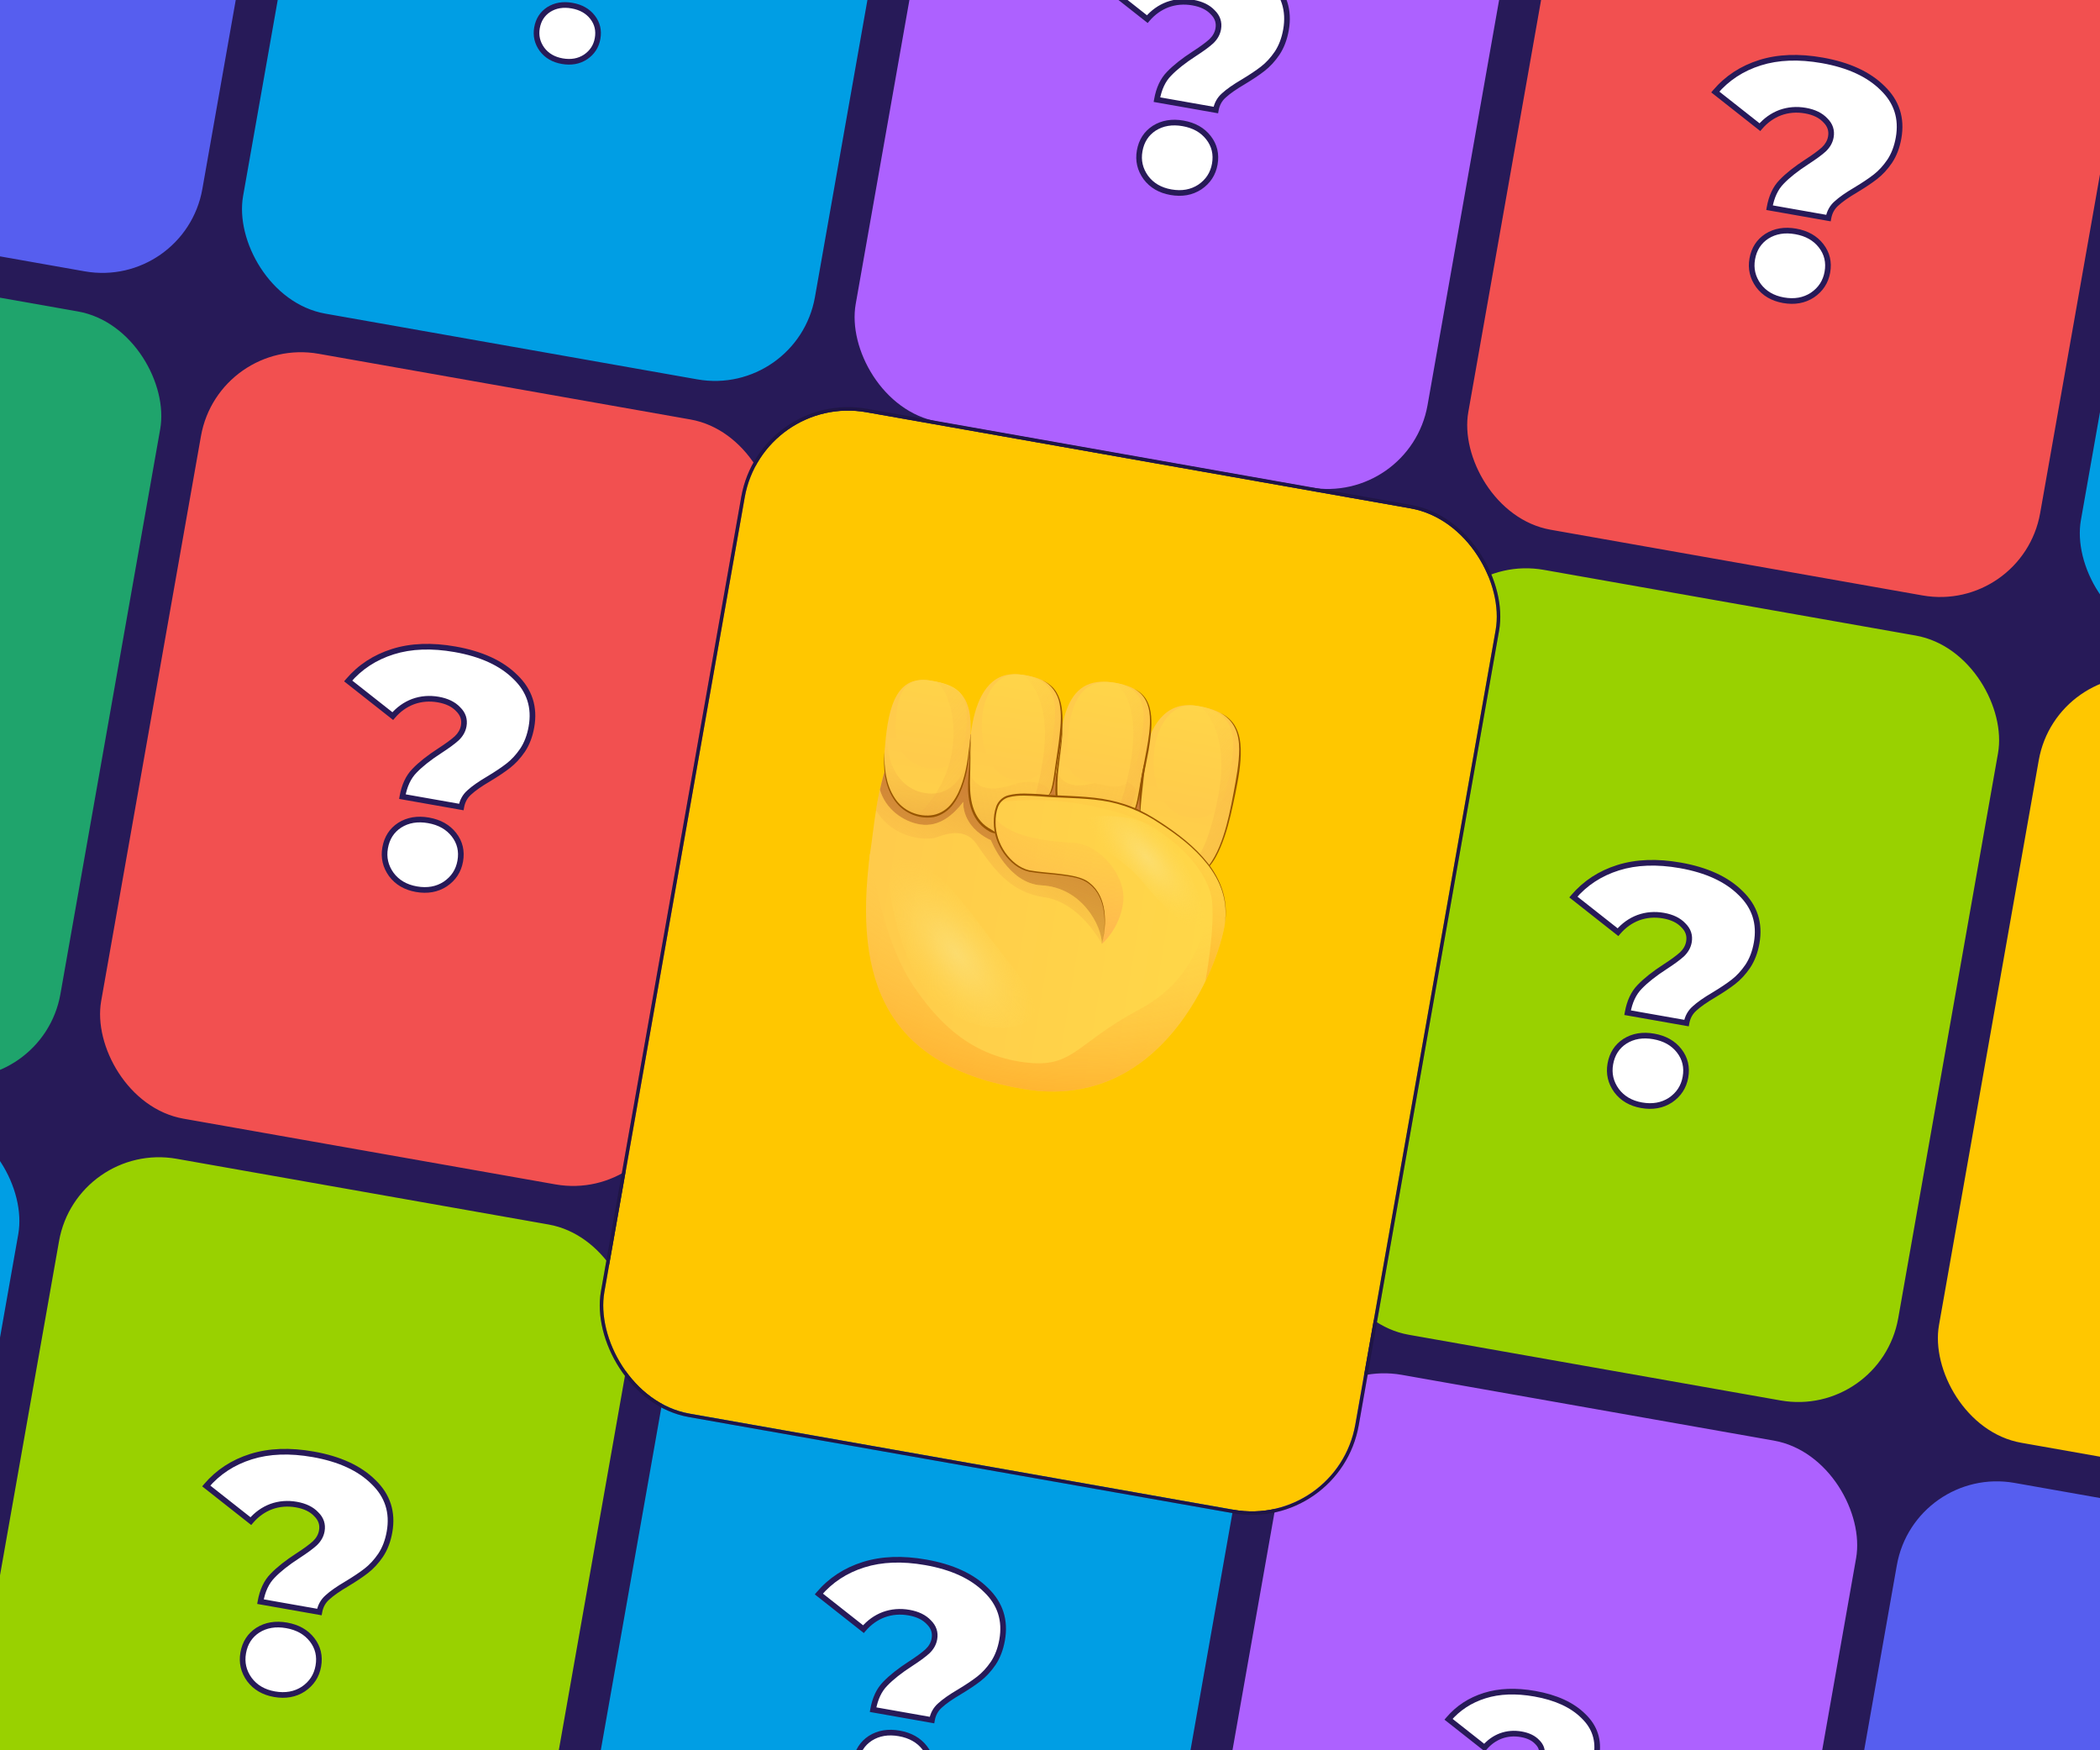 <svg width="600" height="500" viewBox="0 0 600 500" fill="none" xmlns="http://www.w3.org/2000/svg">
<g clip-path="url(#clip0_22_205)">
<rect width="600" height="500" fill="#271A58"/>
<rect x="0.405" y="0.579" width="166.875" height="222.834" rx="29.5" transform="matrix(0.985 0.174 -0.174 0.985 -72.722 -166.031)" fill="#565EEF"/>
<rect x="0.405" y="0.579" width="166.875" height="222.834" rx="29.5" transform="matrix(0.985 0.174 -0.174 0.985 -72.722 -166.031)" stroke="#271A58"/>
<rect x="0.405" y="0.579" width="166.875" height="222.834" rx="29.5" transform="matrix(0.985 0.174 -0.174 0.985 102.307 -135.169)" fill="#009EE4"/>
<rect x="0.405" y="0.579" width="166.875" height="222.834" rx="29.5" transform="matrix(0.985 0.174 -0.174 0.985 102.307 -135.169)" stroke="#271A58"/>
<mask id="path-4-outside-1_22_205" maskUnits="userSpaceOnUse" x="135.085" y="-43.806" width="56.576" height="66.257" fill="black">
<rect fill="white" x="135.085" y="-43.806" width="56.576" height="66.257"/>
<path d="M157.406 -3.86C157.856 -6.402 158.785 -8.387 160.192 -9.817C161.607 -11.298 163.559 -12.841 166.046 -14.447C167.763 -15.56 169.059 -16.511 169.933 -17.301C170.816 -18.141 171.352 -19.095 171.541 -20.163C171.802 -21.637 171.374 -22.919 170.256 -24.007C169.197 -25.137 167.677 -25.877 165.694 -26.227C163.66 -26.586 161.718 -26.43 159.869 -25.76C158.071 -25.081 156.51 -23.967 155.187 -22.417L144.903 -30.522C147.619 -33.713 151.059 -35.964 155.223 -37.274C159.388 -38.585 164.165 -38.765 169.555 -37.814C175.606 -36.748 180.237 -34.62 183.448 -31.433C186.718 -28.287 187.953 -24.452 187.151 -19.927C186.782 -17.842 186.098 -16.049 185.098 -14.548C184.107 -13.098 183.003 -11.903 181.788 -10.963C180.633 -10.066 179.146 -9.07 177.326 -7.975C175.337 -6.806 173.84 -5.759 172.838 -4.835C171.844 -3.961 171.225 -2.838 170.982 -1.466L157.406 -3.86ZM160.628 17.47C158.137 17.031 156.212 15.905 154.855 14.093C153.507 12.23 153.032 10.18 153.428 7.943C153.833 5.655 154.954 3.913 156.792 2.717C158.68 1.529 160.895 1.16 163.438 1.608C165.98 2.056 167.934 3.161 169.3 4.922C170.666 6.684 171.147 8.708 170.741 10.996C170.345 13.233 169.194 14.996 167.288 16.285C165.39 17.523 163.17 17.919 160.628 17.47Z"/>
</mask>
<path d="M157.406 -3.86C157.856 -6.402 158.785 -8.387 160.192 -9.817C161.607 -11.298 163.559 -12.841 166.046 -14.447C167.763 -15.56 169.059 -16.511 169.933 -17.301C170.816 -18.141 171.352 -19.095 171.541 -20.163C171.802 -21.637 171.374 -22.919 170.256 -24.007C169.197 -25.137 167.677 -25.877 165.694 -26.227C163.66 -26.586 161.718 -26.43 159.869 -25.76C158.071 -25.081 156.51 -23.967 155.187 -22.417L144.903 -30.522C147.619 -33.713 151.059 -35.964 155.223 -37.274C159.388 -38.585 164.165 -38.765 169.555 -37.814C175.606 -36.748 180.237 -34.62 183.448 -31.433C186.718 -28.287 187.953 -24.452 187.151 -19.927C186.782 -17.842 186.098 -16.049 185.098 -14.548C184.107 -13.098 183.003 -11.903 181.788 -10.963C180.633 -10.066 179.146 -9.07 177.326 -7.975C175.337 -6.806 173.84 -5.759 172.838 -4.835C171.844 -3.961 171.225 -2.838 170.982 -1.466L157.406 -3.86ZM160.628 17.47C158.137 17.031 156.212 15.905 154.855 14.093C153.507 12.23 153.032 10.18 153.428 7.943C153.833 5.655 154.954 3.913 156.792 2.717C158.68 1.529 160.895 1.16 163.438 1.608C165.98 2.056 167.934 3.161 169.3 4.922C170.666 6.684 171.147 8.708 170.741 10.996C170.345 13.233 169.194 14.996 167.288 16.285C165.39 17.523 163.17 17.919 160.628 17.47Z" fill="white"/>
<path d="M157.406 -3.86L156.612 -4L156.471 -3.205L157.265 -3.065L157.406 -3.86ZM160.192 -9.817L160.767 -9.252L160.775 -9.26L160.192 -9.817ZM166.046 -14.447L166.483 -13.77L166.484 -13.77L166.046 -14.447ZM169.933 -17.301L170.474 -16.702L170.482 -16.709L170.489 -16.717L169.933 -17.301ZM170.256 -24.007L169.666 -23.456L169.679 -23.442L169.693 -23.429L170.256 -24.007ZM159.869 -25.76L159.595 -26.518L159.585 -26.514L159.869 -25.76ZM155.187 -22.417L154.687 -21.784L155.297 -21.304L155.801 -21.894L155.187 -22.417ZM144.903 -30.522L144.289 -31.044L143.746 -30.407L144.404 -29.888L144.903 -30.522ZM155.223 -37.274L155.465 -36.505L155.465 -36.505L155.223 -37.274ZM183.448 -31.433L182.879 -30.86L182.888 -30.851L183.448 -31.433ZM185.098 -14.548L185.764 -14.093L185.769 -14.101L185.098 -14.548ZM181.788 -10.963L181.295 -11.602L181.294 -11.6L181.788 -10.963ZM177.326 -7.975L177.735 -7.28L177.742 -7.284L177.326 -7.975ZM172.838 -4.835L173.37 -4.229L173.377 -4.236L173.384 -4.242L172.838 -4.835ZM170.982 -1.466L170.842 -0.671L171.636 -0.531L171.777 -1.326L170.982 -1.466ZM154.855 14.093L154.201 14.566L154.209 14.577L154.855 14.093ZM156.792 2.717L156.362 2.034L156.352 2.041L156.792 2.717ZM169.3 4.922L168.662 5.417L168.662 5.417L169.3 4.922ZM167.288 16.285L167.728 16.961L167.739 16.953L167.288 16.285ZM158.2 -3.72C158.63 -6.147 159.503 -7.968 160.767 -9.252L159.617 -10.383C158.066 -8.807 157.082 -6.656 156.612 -4L158.2 -3.72ZM160.775 -9.26C162.132 -10.68 164.028 -12.184 166.483 -13.77L165.608 -15.125C163.089 -13.498 161.083 -11.916 159.609 -10.374L160.775 -9.26ZM166.484 -13.77C168.216 -14.892 169.553 -15.87 170.474 -16.702L169.392 -17.899C168.565 -17.152 167.311 -16.228 165.607 -15.124L166.484 -13.77ZM170.489 -16.717C171.481 -17.66 172.113 -18.765 172.336 -20.023L170.747 -20.303C170.591 -19.426 170.151 -18.622 169.377 -17.885L170.489 -16.717ZM172.336 -20.023C172.646 -21.773 172.119 -23.32 170.819 -24.585L169.693 -23.429C170.629 -22.517 170.959 -21.501 170.747 -20.303L172.336 -20.023ZM170.845 -24.558C169.636 -25.85 167.938 -26.651 165.834 -27.021L165.553 -25.433C167.416 -25.104 168.759 -24.425 169.666 -23.456L170.845 -24.558ZM165.834 -27.021C163.669 -27.403 161.584 -27.239 159.595 -26.518L160.144 -25.002C161.853 -25.621 163.651 -25.768 165.553 -25.433L165.834 -27.021ZM159.585 -26.514C157.651 -25.784 155.98 -24.587 154.574 -22.941L155.801 -21.894C157.041 -23.346 158.491 -24.377 160.154 -25.005L159.585 -26.514ZM155.687 -23.051L145.403 -31.156L144.404 -29.888L154.687 -21.784L155.687 -23.051ZM145.518 -30C148.13 -33.07 151.439 -35.238 155.465 -36.505L154.982 -38.044C150.678 -36.69 147.107 -34.356 144.289 -31.044L145.518 -30ZM155.465 -36.505C159.479 -37.768 164.121 -37.953 169.415 -37.02L169.696 -38.609C164.21 -39.576 159.297 -39.402 154.982 -38.044L155.465 -36.505ZM169.415 -37.02C175.36 -35.972 179.82 -33.897 182.879 -30.86L184.016 -32.005C180.654 -35.343 175.852 -37.523 169.696 -38.609L169.415 -37.02ZM182.888 -30.851C185.962 -27.895 187.112 -24.331 186.357 -20.067L187.946 -19.787C188.794 -24.572 187.474 -28.679 184.007 -32.014L182.888 -30.851ZM186.357 -20.067C186.004 -18.073 185.355 -16.389 184.426 -14.995L185.769 -14.101C186.841 -15.71 187.561 -17.611 187.946 -19.787L186.357 -20.067ZM184.431 -15.003C183.481 -13.612 182.435 -12.482 181.295 -11.602L182.282 -10.325C183.572 -11.323 184.732 -12.583 185.764 -14.094L184.431 -15.003ZM181.294 -11.6C180.172 -10.729 178.714 -9.751 176.911 -8.666L177.742 -7.284C179.578 -8.389 181.094 -9.403 182.283 -10.327L181.294 -11.6ZM176.918 -8.671C174.907 -7.489 173.355 -6.408 172.291 -5.428L173.384 -4.242C174.325 -5.11 175.766 -6.123 177.735 -7.28L176.918 -8.671ZM172.305 -5.44C171.166 -4.439 170.461 -3.148 170.188 -1.606L171.777 -1.326C171.99 -2.528 172.522 -3.484 173.37 -4.229L172.305 -5.44ZM171.123 -2.26L157.547 -4.654L157.265 -3.065L170.842 -0.671L171.123 -2.26ZM160.769 16.676C158.454 16.268 156.721 15.238 155.501 13.609L154.209 14.577C155.704 16.573 157.82 17.794 160.487 18.265L160.769 16.676ZM155.509 13.62C154.287 11.931 153.865 10.102 154.222 8.083L152.633 7.803C152.198 10.258 152.727 12.529 154.201 14.566L155.509 13.62ZM154.222 8.083C154.591 6 155.594 4.459 157.232 3.393L156.352 2.041C154.315 3.367 153.075 5.31 152.633 7.803L154.222 8.083ZM157.221 3.399C158.913 2.335 160.919 1.983 163.297 2.402L163.578 0.814C160.872 0.336 158.447 0.723 156.362 2.034L157.221 3.399ZM163.297 2.402C165.675 2.822 167.438 3.838 168.662 5.417L169.938 4.428C168.43 2.484 166.285 1.291 163.578 0.814L163.297 2.402ZM168.662 5.417C169.882 6.99 170.314 8.782 169.947 10.856L171.536 11.136C171.979 8.635 171.45 6.377 169.938 4.428L168.662 5.417ZM169.947 10.856C169.589 12.875 168.564 14.449 166.836 15.617L167.739 16.953C169.824 15.543 171.101 13.591 171.536 11.136L169.947 10.856ZM166.847 15.61C165.146 16.72 163.14 17.094 160.769 16.676L160.487 18.265C163.201 18.743 165.635 18.327 167.728 16.96L166.847 15.61Z" fill="#271A58" mask="url(#path-4-outside-1_22_205)"/>
<rect x="0.405" y="0.579" width="166.875" height="222.834" rx="29.5" transform="matrix(0.985 0.174 -0.174 0.985 277.337 -104.307)" fill="#AD61FF"/>
<rect x="0.405" y="0.579" width="166.875" height="222.834" rx="29.5" transform="matrix(0.985 0.174 -0.174 0.985 277.337 -104.307)" stroke="#271A58"/>
<mask id="path-7-outside-2_22_205" maskUnits="userSpaceOnUse" x="303.565" y="-20.299" width="68.692" height="80.794" fill="black">
<rect fill="white" x="303.565" y="-20.299" width="68.692" height="80.794"/>
<path d="M330.55 28.467C331.108 25.316 332.259 22.854 334.002 21.082C335.757 19.247 338.176 17.334 341.259 15.343C343.388 13.964 344.994 12.785 346.077 11.806C347.172 10.764 347.836 9.582 348.071 8.258C348.394 6.431 347.863 4.842 346.477 3.493C345.166 2.092 343.281 1.175 340.823 0.741C338.302 0.297 335.895 0.49 333.603 1.32C331.374 2.162 329.439 3.543 327.799 5.464L315.052 -4.583C318.418 -8.538 322.682 -11.328 327.844 -12.952C333.006 -14.577 338.928 -14.8 345.609 -13.622C353.109 -12.299 358.849 -9.662 362.829 -5.711C366.883 -1.812 368.414 2.942 367.42 8.551C366.963 11.134 366.114 13.357 364.874 15.218C363.646 17.016 362.279 18.497 360.773 19.661C359.341 20.773 357.497 22.008 355.242 23.365C352.775 24.815 350.92 26.112 349.678 27.258C348.446 28.34 347.679 29.732 347.378 31.434L330.55 28.467ZM334.544 54.906C331.455 54.361 329.07 52.966 327.388 50.72C325.717 48.41 325.127 45.869 325.618 43.097C326.121 40.261 327.511 38.101 329.788 36.618C332.129 35.146 334.875 34.688 338.026 35.244C341.178 35.8 343.6 37.169 345.293 39.352C346.986 41.535 347.582 44.045 347.079 46.881C346.588 49.654 345.161 51.839 342.798 53.437C340.446 54.972 337.695 55.462 334.544 54.906Z"/>
</mask>
<path d="M330.55 28.467C331.108 25.316 332.259 22.854 334.002 21.082C335.757 19.247 338.176 17.334 341.259 15.343C343.388 13.964 344.994 12.785 346.077 11.806C347.172 10.764 347.836 9.582 348.071 8.258C348.394 6.431 347.863 4.842 346.477 3.493C345.166 2.092 343.281 1.175 340.823 0.741C338.302 0.297 335.895 0.49 333.603 1.32C331.374 2.162 329.439 3.543 327.799 5.464L315.052 -4.583C318.418 -8.538 322.682 -11.328 327.844 -12.952C333.006 -14.577 338.928 -14.8 345.609 -13.622C353.109 -12.299 358.849 -9.662 362.829 -5.711C366.883 -1.812 368.414 2.942 367.42 8.551C366.963 11.134 366.114 13.357 364.874 15.218C363.646 17.016 362.279 18.497 360.773 19.661C359.341 20.773 357.497 22.008 355.242 23.365C352.775 24.815 350.92 26.112 349.678 27.258C348.446 28.34 347.679 29.732 347.378 31.434L330.55 28.467ZM334.544 54.906C331.455 54.361 329.07 52.966 327.388 50.72C325.717 48.41 325.127 45.869 325.618 43.097C326.121 40.261 327.511 38.101 329.788 36.618C332.129 35.146 334.875 34.688 338.026 35.244C341.178 35.8 343.6 37.169 345.293 39.352C346.986 41.535 347.582 44.045 347.079 46.881C346.588 49.654 345.161 51.839 342.798 53.437C340.446 54.972 337.695 55.462 334.544 54.906Z" fill="white"/>
<path d="M330.55 28.467L329.755 28.326L329.614 29.121L330.409 29.261L330.55 28.467ZM334.002 21.082L334.577 21.648L334.585 21.639L334.002 21.082ZM341.259 15.343L341.696 16.02L341.697 16.02L341.259 15.343ZM346.077 11.806L346.618 12.404L346.626 12.397L346.634 12.39L346.077 11.806ZM346.477 3.493L345.888 4.044L345.901 4.058L345.914 4.071L346.477 3.493ZM333.603 1.32L333.328 0.562L333.318 0.566L333.603 1.32ZM327.799 5.464L327.3 6.097L327.909 6.577L328.413 5.987L327.799 5.464ZM315.052 -4.583L314.438 -5.105L313.895 -4.467L314.552 -3.949L315.052 -4.583ZM327.844 -12.952L328.086 -12.183L328.086 -12.183L327.844 -12.952ZM362.829 -5.711L362.26 -5.139L362.27 -5.13L362.829 -5.711ZM364.874 15.218L365.541 15.672L365.546 15.665L364.874 15.218ZM360.773 19.661L360.279 19.023L360.278 19.024L360.773 19.661ZM355.242 23.365L355.65 24.06L355.658 24.056L355.242 23.365ZM349.678 27.258L350.21 27.863L350.217 27.857L350.224 27.851L349.678 27.258ZM347.378 31.434L347.237 32.228L348.032 32.368L348.172 31.574L347.378 31.434ZM327.388 50.72L326.734 51.193L326.742 51.203L327.388 50.72ZM329.788 36.618L329.359 35.935L329.348 35.942L329.788 36.618ZM345.293 39.352L344.655 39.847L344.655 39.847L345.293 39.352ZM342.798 53.437L343.239 54.112L343.25 54.105L342.798 53.437ZM331.344 28.607C331.882 25.57 332.977 23.274 334.577 21.648L333.427 20.517C331.54 22.434 330.334 25.061 329.755 28.326L331.344 28.607ZM334.585 21.639C336.282 19.865 338.645 17.991 341.696 16.02L340.821 14.665C337.707 16.677 335.233 18.629 333.419 20.525L334.585 21.639ZM341.697 16.02C343.84 14.631 345.488 13.425 346.618 12.404L345.537 11.208C344.5 12.144 342.935 13.296 340.82 14.666L341.697 16.02ZM346.634 12.39C347.837 11.245 348.597 9.912 348.865 8.398L347.276 8.118C347.076 9.251 346.507 10.284 345.521 11.222L346.634 12.39ZM348.865 8.398C349.238 6.295 348.608 4.441 347.04 2.915L345.914 4.071C347.119 5.244 347.551 6.567 347.276 8.118L348.865 8.398ZM347.067 2.942C345.604 1.38 343.542 0.402 340.963 -0.053L340.682 1.536C343.02 1.948 344.727 2.804 345.888 4.044L347.067 2.942ZM340.963 -0.053C338.31 -0.521 335.76 -0.319 333.328 0.562L333.877 2.079C336.03 1.299 338.293 1.114 340.682 1.536L340.963 -0.053ZM333.318 0.566C330.954 1.459 328.909 2.923 327.186 4.94L328.413 5.987C329.97 4.164 331.794 2.866 333.888 2.075L333.318 0.566ZM328.299 4.83L315.552 -5.216L314.552 -3.949L327.3 6.097L328.299 4.83ZM315.667 -4.06C318.929 -7.895 323.062 -10.602 328.086 -12.183L327.602 -13.722C322.301 -12.054 317.906 -9.181 314.438 -5.105L315.667 -4.06ZM328.086 -12.183C333.097 -13.76 338.883 -13.989 345.468 -12.827L345.75 -14.416C338.973 -15.611 332.916 -15.394 327.602 -13.722L328.086 -12.183ZM345.468 -12.827C352.863 -11.523 358.432 -8.939 362.261 -5.139L363.398 -6.284C359.266 -10.386 353.355 -13.075 345.75 -14.416L345.468 -12.827ZM362.27 -5.13C366.127 -1.42 367.573 3.063 366.626 8.41L368.215 8.691C369.254 2.821 367.64 -2.205 363.389 -6.293L362.27 -5.13ZM366.626 8.41C366.184 10.903 365.371 13.017 364.203 14.771L365.546 15.665C366.857 13.696 367.741 11.365 368.215 8.691L366.626 8.41ZM364.208 14.763C363.021 16.501 361.71 17.917 360.279 19.023L361.266 20.299C362.848 19.076 364.271 17.53 365.541 15.672L364.208 14.763ZM360.278 19.024C358.88 20.11 357.065 21.327 354.826 22.674L355.658 24.056C357.929 22.689 359.802 21.436 361.267 20.298L360.278 19.024ZM354.833 22.67C352.346 24.131 350.435 25.463 349.131 26.665L350.224 27.851C351.406 26.762 353.204 25.498 355.65 24.06L354.833 22.67ZM349.145 26.652C347.768 27.863 346.915 29.422 346.583 31.294L348.172 31.574C348.444 30.042 349.124 28.818 350.21 27.863L349.145 26.652ZM347.519 30.64L330.69 27.672L330.409 29.261L347.237 32.228L347.519 30.64ZM334.684 54.111C331.772 53.598 329.578 52.298 328.034 50.236L326.742 51.203C328.561 53.633 331.138 55.125 334.403 55.7L334.684 54.111ZM328.042 50.247C326.497 48.112 325.96 45.791 326.413 43.237L324.824 42.956C324.294 45.947 324.937 48.709 326.734 51.193L328.042 50.247ZM326.413 43.237C326.879 40.606 328.15 38.647 330.228 37.294L329.348 35.942C326.871 37.555 325.362 39.916 324.824 42.956L326.413 43.237ZM330.217 37.301C332.362 35.952 334.898 35.511 337.885 36.038L338.167 34.45C334.851 33.865 331.896 34.34 329.359 35.935L330.217 37.301ZM337.885 36.038C340.873 36.565 343.104 37.846 344.655 39.847L345.931 38.858C344.096 36.492 341.482 35.034 338.167 34.45L337.885 36.038ZM344.655 39.847C346.202 41.842 346.749 44.118 346.285 46.741L347.874 47.021C348.414 43.971 347.77 41.229 345.931 38.858L344.655 39.847ZM346.285 46.741C345.832 49.295 344.531 51.292 342.346 52.769L343.25 54.105C345.791 52.386 347.344 50.012 347.874 47.021L346.285 46.741ZM342.357 52.762C340.202 54.169 337.664 54.637 334.684 54.111L334.403 55.7C337.726 56.286 340.691 55.775 343.239 54.112L342.357 52.762Z" fill="#271A58" mask="url(#path-7-outside-2_22_205)"/>
<rect x="0.405" y="0.579" width="166.875" height="222.834" rx="29.5" transform="matrix(0.985 0.174 -0.174 0.985 452.366 -73.444)" fill="#F25050"/>
<rect x="0.405" y="0.579" width="166.875" height="222.834" rx="29.5" transform="matrix(0.985 0.174 -0.174 0.985 452.366 -73.444)" stroke="#271A58"/>
<mask id="path-10-outside-3_22_205" maskUnits="userSpaceOnUse" x="478.594" y="10.563" width="68.692" height="80.794" fill="black">
<rect fill="white" x="478.594" y="10.563" width="68.692" height="80.794"/>
<path d="M505.579 59.329C506.137 56.178 507.288 53.717 509.032 51.944C510.787 50.109 513.205 48.196 516.288 46.205C518.417 44.826 520.023 43.647 521.107 42.668C522.201 41.627 522.865 40.444 523.1 39.121C523.424 37.293 522.892 35.705 521.507 34.356C520.195 32.955 518.31 32.037 515.852 31.604C513.331 31.159 510.924 31.352 508.632 32.183C506.403 33.025 504.469 34.406 502.829 36.326L490.081 26.28C493.447 22.324 497.711 19.534 502.873 17.91C508.036 16.286 513.957 16.063 520.638 17.241C528.139 18.563 533.879 21.2 537.858 25.151C541.913 29.05 543.443 33.804 542.449 39.413C541.992 41.997 541.143 44.219 539.904 46.08C538.675 47.878 537.308 49.359 535.802 50.523C534.37 51.636 532.526 52.87 530.271 54.227C527.804 55.677 525.95 56.975 524.707 58.12C523.475 59.203 522.709 60.595 522.407 62.297L505.579 59.329ZM509.573 85.768C506.484 85.224 504.099 83.828 502.417 81.582C500.746 79.273 500.156 76.732 500.648 73.959C501.15 71.123 502.54 68.964 504.817 67.481C507.158 66.009 509.904 65.551 513.055 66.106C516.207 66.662 518.629 68.031 520.322 70.215C522.015 72.398 522.611 74.907 522.108 77.743C521.617 80.516 520.19 82.701 517.827 84.299C515.476 85.834 512.724 86.324 509.573 85.768Z"/>
</mask>
<path d="M505.579 59.329C506.137 56.178 507.288 53.717 509.032 51.944C510.787 50.109 513.205 48.196 516.288 46.205C518.417 44.826 520.023 43.647 521.107 42.668C522.201 41.627 522.865 40.444 523.1 39.121C523.424 37.293 522.892 35.705 521.507 34.356C520.195 32.955 518.31 32.037 515.852 31.604C513.331 31.159 510.924 31.352 508.632 32.183C506.403 33.025 504.469 34.406 502.829 36.326L490.081 26.28C493.447 22.324 497.711 19.534 502.873 17.91C508.036 16.286 513.957 16.063 520.638 17.241C528.139 18.563 533.879 21.2 537.858 25.151C541.913 29.05 543.443 33.804 542.449 39.413C541.992 41.997 541.143 44.219 539.904 46.08C538.675 47.878 537.308 49.359 535.802 50.523C534.37 51.636 532.526 52.87 530.271 54.227C527.804 55.677 525.95 56.975 524.707 58.12C523.475 59.203 522.709 60.595 522.407 62.297L505.579 59.329ZM509.573 85.768C506.484 85.224 504.099 83.828 502.417 81.582C500.746 79.273 500.156 76.732 500.648 73.959C501.15 71.123 502.54 68.964 504.817 67.481C507.158 66.009 509.904 65.551 513.055 66.106C516.207 66.662 518.629 68.031 520.322 70.215C522.015 72.398 522.611 74.907 522.108 77.743C521.617 80.516 520.19 82.701 517.827 84.299C515.476 85.834 512.724 86.324 509.573 85.768Z" fill="white"/>
<path d="M505.579 59.329L504.784 59.189L504.644 59.983L505.438 60.123L505.579 59.329ZM509.032 51.944L509.607 52.51L509.615 52.502L509.032 51.944ZM516.288 46.205L516.725 46.883L516.726 46.882L516.288 46.205ZM521.107 42.668L521.647 43.267L521.655 43.26L521.663 43.252L521.107 42.668ZM521.507 34.356L520.917 34.907L520.93 34.921L520.943 34.934L521.507 34.356ZM508.632 32.183L508.358 31.425L508.347 31.428L508.632 32.183ZM502.829 36.326L502.329 36.96L502.938 37.44L503.442 36.85L502.829 36.326ZM490.081 26.28L489.467 25.758L488.924 26.395L489.582 26.914L490.081 26.28ZM502.873 17.91L503.115 18.68L503.115 18.68L502.873 17.91ZM537.858 25.151L537.29 25.724L537.299 25.733L537.858 25.151ZM539.904 46.08L540.57 46.535L540.575 46.527L539.904 46.08ZM535.802 50.523L535.309 49.886L535.307 49.887L535.802 50.523ZM530.271 54.227L530.68 54.923L530.687 54.918L530.271 54.227ZM524.707 58.12L525.239 58.726L525.246 58.72L525.253 58.713L524.707 58.12ZM522.407 62.297L522.266 63.091L523.061 63.231L523.202 62.437L522.407 62.297ZM502.417 81.582L501.763 82.055L501.771 82.066L502.417 81.582ZM504.817 67.481L504.388 66.798L504.377 66.805L504.817 67.481ZM520.322 70.215L519.684 70.709L519.684 70.709L520.322 70.215ZM517.827 84.299L518.268 84.975L518.279 84.968L517.827 84.299ZM506.373 59.469C506.911 56.433 508.006 54.136 509.607 52.51L508.457 51.379C506.569 53.297 505.363 55.923 504.784 59.189L506.373 59.469ZM509.615 52.502C511.311 50.727 513.675 48.853 516.725 46.883L515.85 45.528C512.736 47.539 510.262 49.491 508.449 51.387L509.615 52.502ZM516.726 46.882C518.869 45.494 520.517 44.288 521.647 43.267L520.566 42.07C519.529 43.007 517.965 44.158 515.849 45.529L516.726 46.882ZM521.663 43.252C522.866 42.107 523.626 40.775 523.894 39.261L522.305 38.981C522.105 40.114 521.536 41.146 520.55 42.084L521.663 43.252ZM523.894 39.261C524.267 37.157 523.637 35.303 522.07 33.778L520.943 34.934C522.148 36.106 522.58 37.429 522.305 38.981L523.894 39.261ZM522.096 33.804C520.633 32.242 518.571 31.264 515.992 30.809L515.711 32.398C518.049 32.81 519.756 33.667 520.917 34.907L522.096 33.804ZM515.992 30.809C513.34 30.342 510.789 30.543 508.358 31.425L508.907 32.941C511.059 32.161 513.322 31.977 515.711 32.398L515.992 30.809ZM508.347 31.428C505.984 32.321 503.938 33.785 502.215 35.803L503.442 36.85C504.999 35.026 506.823 33.728 508.917 32.938L508.347 31.428ZM503.328 35.693L490.581 25.646L489.582 26.914L502.329 36.96L503.328 35.693ZM490.696 26.802C493.959 22.968 498.091 20.26 503.115 18.68L502.632 17.141C497.33 18.808 492.935 21.681 489.467 25.758L490.696 26.802ZM503.115 18.68C508.126 17.103 513.912 16.874 520.498 18.035L520.779 16.446C514.002 15.252 507.945 15.469 502.632 17.141L503.115 18.68ZM520.498 18.035C527.892 19.339 533.462 21.923 537.29 25.724L538.427 24.579C534.296 20.477 528.385 17.788 520.779 16.446L520.498 18.035ZM537.299 25.733C541.156 29.443 542.602 33.925 541.655 39.273L543.244 39.553C544.284 33.684 542.669 28.658 538.418 24.57L537.299 25.733ZM541.655 39.273C541.213 41.766 540.4 43.88 539.232 45.634L540.575 46.527C541.886 44.559 542.77 42.228 543.244 39.553L541.655 39.273ZM539.237 45.626C538.05 47.364 536.739 48.78 535.309 49.886L536.295 51.162C537.877 49.939 539.3 48.393 540.57 46.535L539.237 45.626ZM535.307 49.887C533.909 50.973 532.094 52.189 529.855 53.536L530.687 54.918C532.958 53.552 534.831 52.299 536.297 51.16L535.307 49.887ZM529.862 53.532C527.375 54.994 525.464 56.325 524.16 57.528L525.253 58.713C526.435 57.624 528.233 56.36 530.68 54.923L529.862 53.532ZM524.174 57.515C522.797 58.725 521.944 60.285 521.613 62.156L523.202 62.437C523.473 60.905 524.153 59.681 525.239 58.726L524.174 57.515ZM522.548 61.502L505.719 58.535L505.438 60.123L522.266 63.091L522.548 61.502ZM509.713 84.974C506.801 84.46 504.608 83.161 503.063 81.099L501.771 82.066C503.591 84.496 506.167 85.987 509.432 86.563L509.713 84.974ZM503.071 81.109C501.526 78.974 500.99 76.654 501.442 74.099L499.853 73.819C499.323 76.81 499.966 79.572 501.763 82.055L503.071 81.109ZM501.442 74.099C501.908 71.468 503.179 69.51 505.257 68.157L504.377 66.805C501.9 68.418 500.392 70.778 499.853 73.819L501.442 74.099ZM505.247 68.163C507.391 66.815 509.927 66.374 512.915 66.901L513.196 65.312C509.881 64.727 506.925 65.203 504.388 66.798L505.247 68.163ZM512.915 66.901C515.902 67.427 518.133 68.709 519.684 70.709L520.96 69.72C519.125 67.354 516.511 65.897 513.196 65.312L512.915 66.901ZM519.684 70.709C521.232 72.704 521.778 74.981 521.314 77.603L522.903 77.883C523.443 74.834 522.799 72.092 520.96 69.72L519.684 70.709ZM521.314 77.603C520.861 80.158 519.56 82.154 517.376 83.631L518.279 84.968C520.82 83.249 522.373 80.874 522.903 77.883L521.314 77.603ZM517.387 83.624C515.231 85.031 512.693 85.499 509.713 84.974L509.432 86.563C512.755 87.149 515.72 86.638 518.268 84.975L517.387 83.624Z" fill="#271A58" mask="url(#path-10-outside-3_22_205)"/>
<rect x="0.405" y="0.579" width="166.875" height="222.834" rx="29.5" transform="matrix(0.985 0.174 -0.174 0.985 627.395 -42.582)" fill="#009EE4"/>
<rect x="0.405" y="0.579" width="166.875" height="222.834" rx="29.5" transform="matrix(0.985 0.174 -0.174 0.985 627.395 -42.582)" stroke="#271A58"/>
<rect x="0.405" y="0.579" width="166.875" height="222.834" rx="29.5" transform="matrix(0.985 0.174 -0.174 0.985 -113.272 63.935)" fill="#1FA46C"/>
<rect x="0.405" y="0.579" width="166.875" height="222.834" rx="29.5" transform="matrix(0.985 0.174 -0.174 0.985 -113.272 63.935)" stroke="#271A58"/>
<rect x="0.405" y="0.579" width="166.875" height="222.834" rx="29.5" transform="matrix(0.985 0.174 -0.174 0.985 61.758 94.798)" fill="#F25050"/>
<rect x="0.405" y="0.579" width="166.875" height="222.834" rx="29.5" transform="matrix(0.985 0.174 -0.174 0.985 61.758 94.798)" stroke="#271A58"/>
<mask id="path-15-outside-4_22_205" maskUnits="userSpaceOnUse" x="87.985" y="178.805" width="68.692" height="80.794" fill="black">
<rect fill="white" x="87.985" y="178.805" width="68.692" height="80.794"/>
<path d="M114.97 227.571C115.528 224.42 116.679 221.959 118.423 220.186C120.178 218.351 122.597 216.438 125.679 214.447C127.808 213.068 129.415 211.889 130.498 210.91C131.592 209.869 132.257 208.686 132.491 207.363C132.815 205.535 132.284 203.947 130.898 202.598C129.586 201.196 127.701 200.279 125.243 199.846C122.722 199.401 120.315 199.594 118.023 200.425C115.795 201.267 113.86 202.648 112.22 204.568L99.473 194.522C102.838 190.566 107.102 187.776 112.265 186.152C117.427 184.528 123.349 184.305 130.03 185.483C137.53 186.805 143.27 189.442 147.25 193.393C151.304 197.292 152.834 202.046 151.841 207.655C151.383 210.239 150.535 212.461 149.295 214.322C148.067 216.12 146.699 217.601 145.193 218.765C143.761 219.878 141.918 221.112 139.662 222.469C137.196 223.919 135.341 225.217 134.098 226.362C132.866 227.445 132.1 228.837 131.798 230.538L114.97 227.571ZM118.964 254.01C115.876 253.466 113.49 252.07 111.808 249.824C110.138 247.515 109.548 244.974 110.039 242.201C110.541 239.365 111.931 237.206 114.209 235.723C116.549 234.251 119.295 233.793 122.447 234.348C125.598 234.904 128.02 236.273 129.714 238.457C131.407 240.64 132.002 243.149 131.5 245.985C131.009 248.758 129.582 250.943 127.219 252.541C124.867 254.076 122.115 254.566 118.964 254.01Z"/>
</mask>
<path d="M114.97 227.571C115.528 224.42 116.679 221.959 118.423 220.186C120.178 218.351 122.597 216.438 125.679 214.447C127.808 213.068 129.415 211.889 130.498 210.91C131.592 209.869 132.257 208.686 132.491 207.363C132.815 205.535 132.284 203.947 130.898 202.598C129.586 201.196 127.701 200.279 125.243 199.846C122.722 199.401 120.315 199.594 118.023 200.425C115.795 201.267 113.86 202.648 112.22 204.568L99.473 194.522C102.838 190.566 107.102 187.776 112.265 186.152C117.427 184.528 123.349 184.305 130.03 185.483C137.53 186.805 143.27 189.442 147.25 193.393C151.304 197.292 152.834 202.046 151.841 207.655C151.383 210.239 150.535 212.461 149.295 214.322C148.067 216.12 146.699 217.601 145.193 218.765C143.761 219.878 141.918 221.112 139.662 222.469C137.196 223.919 135.341 225.217 134.098 226.362C132.866 227.445 132.1 228.837 131.798 230.538L114.97 227.571ZM118.964 254.01C115.876 253.466 113.49 252.07 111.808 249.824C110.138 247.515 109.548 244.974 110.039 242.201C110.541 239.365 111.931 237.206 114.209 235.723C116.549 234.251 119.295 233.793 122.447 234.348C125.598 234.904 128.02 236.273 129.714 238.457C131.407 240.64 132.002 243.149 131.5 245.985C131.009 248.758 129.582 250.943 127.219 252.541C124.867 254.076 122.115 254.566 118.964 254.01Z" fill="white"/>
<path d="M114.97 227.571L114.176 227.431L114.035 228.225L114.829 228.365L114.97 227.571ZM118.423 220.186L118.998 220.752L119.006 220.744L118.423 220.186ZM125.679 214.447L126.117 215.125L126.118 215.124L125.679 214.447ZM130.498 210.91L131.039 211.509L131.046 211.502L131.054 211.494L130.498 210.91ZM130.898 202.598L130.309 203.149L130.321 203.163L130.335 203.176L130.898 202.598ZM118.023 200.425L117.749 199.667L117.739 199.67L118.023 200.425ZM112.22 204.568L111.72 205.202L112.329 205.682L112.833 205.092L112.22 204.568ZM99.473 194.522L98.858 194L98.316 194.637L98.973 195.156L99.473 194.522ZM112.265 186.152L112.506 186.921L112.506 186.921L112.265 186.152ZM147.25 193.393L146.681 193.966L146.69 193.975L147.25 193.393ZM149.295 214.322L149.961 214.777L149.966 214.769L149.295 214.322ZM145.193 218.765L144.7 218.127L144.698 218.129L145.193 218.765ZM139.662 222.469L140.071 223.165L140.078 223.16L139.662 222.469ZM134.098 226.362L134.631 226.968L134.638 226.962L134.645 226.955L134.098 226.362ZM131.798 230.538L131.658 231.333L132.452 231.473L132.593 230.678L131.798 230.538ZM111.808 249.824L111.155 250.297L111.162 250.308L111.808 249.824ZM114.209 235.723L113.779 235.04L113.769 235.047L114.209 235.723ZM129.714 238.457L129.076 238.951L129.076 238.951L129.714 238.457ZM127.219 252.541L127.66 253.217L127.67 253.209L127.219 252.541ZM115.765 227.711C116.302 224.675 117.398 222.378 118.998 220.752L117.848 219.621C115.961 221.539 114.754 224.165 114.176 227.431L115.765 227.711ZM119.006 220.744C120.703 218.969 123.066 217.095 126.117 215.125L125.242 213.77C122.127 215.781 119.653 217.733 117.84 219.629L119.006 220.744ZM126.118 215.124C128.261 213.736 129.908 212.53 131.039 211.509L129.957 210.312C128.921 211.248 127.356 212.4 125.241 213.77L126.118 215.124ZM131.054 211.494C132.257 210.349 133.018 209.016 133.286 207.503L131.697 207.223C131.496 208.356 130.928 209.388 129.942 210.326L131.054 211.494ZM133.286 207.503C133.658 205.399 133.029 203.545 131.461 202.019L130.335 203.176C131.539 204.348 131.972 205.671 131.697 207.223L133.286 207.503ZM131.487 202.046C130.025 200.484 127.962 199.506 125.384 199.051L125.102 200.64C127.44 201.052 129.148 201.909 130.309 203.149L131.487 202.046ZM125.384 199.051C122.731 198.584 120.181 198.785 117.749 199.667L118.298 201.183C120.45 200.403 122.713 200.219 125.102 200.64L125.384 199.051ZM117.739 199.67C115.375 200.563 113.329 202.027 111.606 204.045L112.833 205.092C114.391 203.268 116.214 201.97 118.308 201.179L117.739 199.67ZM112.72 203.934L99.972 193.888L98.973 195.156L111.72 205.202L112.72 203.934ZM100.087 195.044C103.35 191.209 107.482 188.502 112.506 186.921L112.023 185.383C106.722 187.05 102.327 189.923 98.858 194L100.087 195.044ZM112.506 186.921C117.518 185.345 123.304 185.116 129.889 186.277L130.17 184.688C123.393 183.493 117.336 183.711 112.023 185.383L112.506 186.921ZM129.889 186.277C137.284 187.581 142.853 190.165 146.681 193.966L147.819 192.821C143.687 188.719 137.776 186.029 130.17 184.688L129.889 186.277ZM146.69 193.975C150.548 197.685 151.994 202.167 151.046 207.515L152.635 207.795C153.675 201.926 152.06 196.9 147.809 192.812L146.69 193.975ZM151.046 207.515C150.605 210.008 149.792 212.122 148.623 213.876L149.966 214.769C151.277 212.801 152.162 210.47 152.635 207.795L151.046 207.515ZM148.629 213.868C147.441 215.606 146.13 217.022 144.7 218.127L145.686 219.404C147.268 218.181 148.692 216.635 149.961 214.777L148.629 213.868ZM144.698 218.129C143.3 219.215 141.486 220.431 139.247 221.778L140.078 223.16C142.35 221.794 144.222 220.541 145.688 219.402L144.698 218.129ZM139.254 221.774C136.767 223.236 134.856 224.567 133.551 225.769L134.645 226.955C135.826 225.866 137.625 224.602 140.071 223.165L139.254 221.774ZM133.566 225.757C132.188 226.967 131.335 228.527 131.004 230.398L132.593 230.678C132.864 229.147 133.544 227.923 134.631 226.968L133.566 225.757ZM131.939 229.744L115.111 226.777L114.829 228.365L131.658 231.333L131.939 229.744ZM119.105 253.216C116.193 252.702 113.999 251.403 112.455 249.34L111.162 250.308C112.982 252.738 115.559 254.229 118.823 254.805L119.105 253.216ZM112.462 249.351C110.918 247.216 110.381 244.896 110.833 242.341L109.244 242.061C108.715 245.052 109.358 247.814 111.155 250.297L112.462 249.351ZM110.833 242.341C111.299 239.71 112.571 237.752 114.649 236.399L113.769 235.047C111.292 236.66 109.783 239.02 109.244 242.061L110.833 242.341ZM114.638 236.405C116.782 235.057 119.319 234.616 122.306 235.143L122.587 233.554C119.272 232.969 116.316 233.445 113.779 235.04L114.638 236.405ZM122.306 235.143C125.293 235.669 127.524 236.951 129.076 238.951L130.351 237.962C128.516 235.596 125.903 234.139 122.587 233.554L122.306 235.143ZM129.076 238.951C130.623 240.946 131.17 243.223 130.705 245.845L132.294 246.125C132.834 243.076 132.19 240.334 130.351 237.962L129.076 238.951ZM130.705 245.845C130.253 248.4 128.951 250.396 126.767 251.873L127.67 253.209C130.212 251.491 131.765 249.116 132.294 246.125L130.705 245.845ZM126.778 251.866C124.622 253.273 122.085 253.741 119.105 253.216L118.823 254.805C122.146 255.391 125.112 254.88 127.659 253.217L126.778 251.866Z" fill="#271A58" mask="url(#path-15-outside-4_22_205)"/>
<rect x="0.405" y="0.579" width="166.875" height="222.834" rx="29.5" transform="matrix(0.985 0.174 -0.174 0.985 236.787 125.66)" fill="#009EE4"/>
<rect x="0.405" y="0.579" width="166.875" height="222.834" rx="29.5" transform="matrix(0.985 0.174 -0.174 0.985 236.787 125.66)" stroke="#271A58"/>
<mask id="path-18-outside-5_22_205" maskUnits="userSpaceOnUse" x="269.565" y="217.023" width="56.576" height="66.257" fill="black">
<rect fill="white" x="269.565" y="217.023" width="56.576" height="66.257"/>
<path d="M291.886 256.969C292.336 254.427 293.264 252.442 294.671 251.012C296.087 249.531 298.038 247.988 300.525 246.382C302.243 245.269 303.539 244.318 304.413 243.528C305.296 242.688 305.832 241.734 306.021 240.666C306.282 239.192 305.853 237.91 304.735 236.822C303.677 235.692 302.156 234.952 300.173 234.602C298.139 234.243 296.198 234.399 294.349 235.069C292.551 235.748 290.99 236.863 289.667 238.412L279.383 230.307C282.098 227.116 285.538 224.865 289.703 223.555C293.868 222.244 298.645 222.064 304.035 223.015C310.086 224.082 314.717 226.209 317.927 229.396C321.198 232.542 322.432 236.377 321.631 240.902C321.262 242.987 320.577 244.78 319.577 246.281C318.586 247.732 317.483 248.926 316.268 249.866C315.113 250.763 313.625 251.759 311.806 252.854C309.816 254.023 308.32 255.07 307.317 255.994C306.323 256.868 305.705 257.991 305.462 259.363L291.886 256.969ZM295.108 278.299C292.616 277.86 290.692 276.734 289.335 274.922C287.987 273.059 287.511 271.009 287.907 268.772C288.313 266.484 289.434 264.742 291.271 263.546C293.16 262.358 295.375 261.989 297.917 262.437C300.46 262.885 302.414 263.99 303.78 265.751C305.146 267.513 305.626 269.537 305.221 271.825C304.825 274.062 303.673 275.825 301.767 277.114C299.87 278.353 297.65 278.748 295.108 278.299Z"/>
</mask>
<path d="M291.886 256.969C292.336 254.427 293.264 252.442 294.671 251.012C296.087 249.531 298.038 247.988 300.525 246.382C302.243 245.269 303.539 244.318 304.413 243.528C305.296 242.688 305.832 241.734 306.021 240.666C306.282 239.192 305.853 237.91 304.735 236.822C303.677 235.692 302.156 234.952 300.173 234.602C298.139 234.243 296.198 234.399 294.349 235.069C292.551 235.748 290.99 236.863 289.667 238.412L279.383 230.307C282.098 227.116 285.538 224.865 289.703 223.555C293.868 222.244 298.645 222.064 304.035 223.015C310.086 224.082 314.717 226.209 317.927 229.396C321.198 232.542 322.432 236.377 321.631 240.902C321.262 242.987 320.577 244.78 319.577 246.281C318.586 247.732 317.483 248.926 316.268 249.866C315.113 250.763 313.625 251.759 311.806 252.854C309.816 254.023 308.32 255.07 307.317 255.994C306.323 256.868 305.705 257.991 305.462 259.363L291.886 256.969ZM295.108 278.299C292.616 277.86 290.692 276.734 289.335 274.922C287.987 273.059 287.511 271.009 287.907 268.772C288.313 266.484 289.434 264.742 291.271 263.546C293.16 262.358 295.375 261.989 297.917 262.437C300.46 262.885 302.414 263.99 303.78 265.751C305.146 267.513 305.626 269.537 305.221 271.825C304.825 274.062 303.673 275.825 301.767 277.114C299.87 278.353 297.65 278.748 295.108 278.299Z" fill="white"/>
<path d="M291.886 256.969L291.091 256.829L290.95 257.624L291.745 257.764L291.886 256.969ZM294.671 251.012L295.246 251.577L295.254 251.569L294.671 251.012ZM300.525 246.382L300.963 247.059L300.964 247.059L300.525 246.382ZM304.413 243.528L304.953 244.127L304.961 244.12L304.969 244.112L304.413 243.528ZM304.735 236.822L304.146 237.374L304.159 237.387L304.172 237.4L304.735 236.822ZM294.349 235.069L294.074 234.311L294.064 234.315L294.349 235.069ZM289.667 238.412L289.167 239.045L289.776 239.526L290.28 238.935L289.667 238.412ZM279.383 230.307L278.769 229.785L278.226 230.423L278.883 230.941L279.383 230.307ZM289.703 223.555L289.945 224.324L289.945 224.324L289.703 223.555ZM317.927 229.396L317.358 229.969L317.368 229.978L317.927 229.396ZM319.577 246.281L320.243 246.736L320.249 246.728L319.577 246.281ZM316.268 249.866L315.775 249.228L315.773 249.229L316.268 249.866ZM311.806 252.854L312.215 253.549L312.222 253.545L311.806 252.854ZM307.317 255.994L307.85 256.6L307.857 256.594L307.864 256.587L307.317 255.994ZM305.462 259.363L305.321 260.158L306.116 260.298L306.256 259.503L305.462 259.363ZM289.335 274.922L288.681 275.395L288.689 275.406L289.335 274.922ZM291.271 263.546L290.842 262.863L290.831 262.87L291.271 263.546ZM303.78 265.751L303.142 266.246L303.142 266.246L303.78 265.751ZM301.767 277.114L302.208 277.79L302.219 277.782L301.767 277.114ZM292.68 257.11C293.11 254.682 293.983 252.861 295.246 251.577L294.096 250.446C292.546 252.022 291.562 254.173 291.091 256.829L292.68 257.11ZM295.254 251.569C296.612 250.15 298.508 248.645 300.963 247.059L300.088 245.704C297.569 247.331 295.562 248.913 294.088 250.455L295.254 251.569ZM300.964 247.059C302.695 245.937 304.033 244.959 304.953 244.127L303.872 242.93C303.045 243.677 301.791 244.601 300.087 245.705L300.964 247.059ZM304.969 244.112C305.96 243.169 306.592 242.064 306.815 240.806L305.226 240.526C305.071 241.404 304.631 242.207 303.857 242.944L304.969 244.112ZM306.815 240.806C307.125 239.056 306.598 237.509 305.298 236.244L304.172 237.4C305.109 238.312 305.439 239.328 305.226 240.526L306.815 240.806ZM305.325 236.271C304.116 234.979 302.417 234.179 300.314 233.808L300.033 235.396C301.896 235.725 303.239 236.404 304.146 237.374L305.325 236.271ZM300.314 233.808C298.148 233.426 296.063 233.59 294.074 234.311L294.623 235.828C296.333 235.208 298.131 235.061 300.033 235.396L300.314 233.808ZM294.064 234.315C292.131 235.045 290.459 236.242 289.053 237.888L290.28 238.935C291.521 237.483 292.97 236.452 294.634 235.824L294.064 234.315ZM290.167 237.778L279.883 229.673L278.883 230.941L289.167 239.045L290.167 237.778ZM279.998 230.829C282.61 227.759 285.918 225.591 289.945 224.324L289.461 222.785C285.158 224.139 281.587 226.473 278.769 229.785L279.998 230.829ZM289.945 224.324C293.958 223.061 298.6 222.876 303.894 223.809L304.176 222.22C298.69 221.253 293.777 221.427 289.461 222.785L289.945 224.324ZM303.894 223.809C309.84 224.857 314.3 226.932 317.359 229.969L318.496 228.824C315.134 225.486 310.332 223.306 304.176 222.22L303.894 223.809ZM317.368 229.978C320.442 232.935 321.592 236.498 320.837 240.762L322.426 241.042C323.273 236.257 321.954 232.15 318.487 228.815L317.368 229.978ZM320.837 240.762C320.483 242.756 319.834 244.44 318.906 245.834L320.249 246.728C321.32 245.119 322.04 243.218 322.426 241.042L320.837 240.762ZM318.911 245.826C317.961 247.217 316.914 248.347 315.775 249.228L316.761 250.504C318.052 249.506 319.211 248.246 320.243 246.736L318.911 245.826ZM315.773 249.229C314.652 250.1 313.193 251.078 311.39 252.163L312.222 253.545C314.058 252.44 315.574 251.426 316.763 250.502L315.773 249.229ZM311.398 252.158C309.387 253.34 307.834 254.421 306.77 255.401L307.864 256.587C308.805 255.72 310.245 254.706 312.215 253.549L311.398 252.158ZM306.785 255.389C305.645 256.39 304.941 257.681 304.667 259.223L306.256 259.503C306.469 258.301 307.001 257.345 307.85 256.6L306.785 255.389ZM305.603 258.569L292.026 256.175L291.745 257.764L305.321 260.158L305.603 258.569ZM295.248 277.505C292.933 277.097 291.2 276.067 289.981 274.438L288.689 275.406C290.183 277.402 292.299 278.623 294.967 279.094L295.248 277.505ZM289.989 274.449C288.767 272.76 288.344 270.931 288.702 268.912L287.113 268.632C286.678 271.087 287.207 273.358 288.681 275.395L289.989 274.449ZM288.702 268.912C289.071 266.83 290.073 265.288 291.711 264.222L290.831 262.87C288.794 264.196 287.554 266.139 287.113 268.632L288.702 268.912ZM291.701 264.229C293.393 263.164 295.398 262.812 297.777 263.231L298.058 261.643C295.352 261.165 292.926 261.552 290.842 262.863L291.701 264.229ZM297.777 263.231C300.155 263.651 301.918 264.668 303.142 266.246L304.418 265.257C302.91 263.313 300.764 262.12 298.058 261.643L297.777 263.231ZM303.142 266.246C304.362 267.819 304.794 269.611 304.426 271.685L306.015 271.965C306.459 269.464 305.93 267.206 304.418 265.257L303.142 266.246ZM304.426 271.685C304.069 273.704 303.043 275.278 301.315 276.446L302.219 277.782C304.304 276.372 305.581 274.42 306.015 271.965L304.426 271.685ZM301.326 276.439C299.625 277.549 297.619 277.923 295.248 277.505L294.967 279.094C297.681 279.572 300.115 279.156 302.208 277.79L301.326 276.439Z" fill="#271A58" mask="url(#path-18-outside-5_22_205)"/>
<rect x="0.405" y="0.579" width="166.875" height="222.834" rx="29.5" transform="matrix(0.985 0.174 -0.174 0.985 411.817 156.522)" fill="#99D100"/>
<rect x="0.405" y="0.579" width="166.875" height="222.834" rx="29.5" transform="matrix(0.985 0.174 -0.174 0.985 411.817 156.522)" stroke="#271A58"/>
<mask id="path-21-outside-6_22_205" maskUnits="userSpaceOnUse" x="438.044" y="240.53" width="68.692" height="80.794" fill="black">
<rect fill="white" x="438.044" y="240.53" width="68.692" height="80.794"/>
<path d="M465.029 289.296C465.587 286.145 466.738 283.683 468.482 281.911C470.237 280.076 472.656 278.163 475.738 276.172C477.867 274.793 479.474 273.614 480.557 272.635C481.651 271.593 482.316 270.411 482.55 269.087C482.874 267.26 482.343 265.671 480.957 264.322C479.645 262.921 477.76 262.004 475.302 261.57C472.781 261.126 470.375 261.319 468.083 262.15C465.854 262.991 463.919 264.372 462.279 266.293L449.532 256.247C452.897 252.291 457.161 249.501 462.324 247.877C467.486 246.252 473.408 246.029 480.089 247.207C487.589 248.53 493.329 251.167 497.309 255.118C501.363 259.017 502.893 263.771 501.9 269.38C501.442 271.963 500.594 274.186 499.354 276.047C498.126 277.845 496.758 279.326 495.252 280.49C493.82 281.602 491.977 282.837 489.721 284.194C487.255 285.644 485.4 286.941 484.157 288.087C482.925 289.169 482.159 290.561 481.858 292.263L465.029 289.296ZM469.023 315.735C465.935 315.19 463.55 313.795 461.868 311.549C460.197 309.24 459.607 306.699 460.098 303.926C460.6 301.09 461.99 298.93 464.268 297.447C466.608 295.975 469.354 295.517 472.506 296.073C475.657 296.629 478.079 297.998 479.773 300.181C481.466 302.364 482.061 304.874 481.559 307.71C481.068 310.483 479.641 312.668 477.278 314.266C474.926 315.801 472.174 316.291 469.023 315.735Z"/>
</mask>
<path d="M465.029 289.296C465.587 286.145 466.738 283.683 468.482 281.911C470.237 280.076 472.656 278.163 475.738 276.172C477.867 274.793 479.474 273.614 480.557 272.635C481.651 271.593 482.316 270.411 482.55 269.087C482.874 267.26 482.343 265.671 480.957 264.322C479.645 262.921 477.76 262.004 475.302 261.57C472.781 261.126 470.375 261.319 468.083 262.15C465.854 262.991 463.919 264.372 462.279 266.293L449.532 256.247C452.897 252.291 457.161 249.501 462.324 247.877C467.486 246.252 473.408 246.029 480.089 247.207C487.589 248.53 493.329 251.167 497.309 255.118C501.363 259.017 502.893 263.771 501.9 269.38C501.442 271.963 500.594 274.186 499.354 276.047C498.126 277.845 496.758 279.326 495.252 280.49C493.82 281.602 491.977 282.837 489.721 284.194C487.255 285.644 485.4 286.941 484.157 288.087C482.925 289.169 482.159 290.561 481.858 292.263L465.029 289.296ZM469.023 315.735C465.935 315.19 463.55 313.795 461.868 311.549C460.197 309.24 459.607 306.699 460.098 303.926C460.6 301.09 461.99 298.93 464.268 297.447C466.608 295.975 469.354 295.517 472.506 296.073C475.657 296.629 478.079 297.998 479.773 300.181C481.466 302.364 482.061 304.874 481.559 307.71C481.068 310.483 479.641 312.668 477.278 314.266C474.926 315.801 472.174 316.291 469.023 315.735Z" fill="white"/>
<path d="M465.029 289.296L464.235 289.156L464.094 289.95L464.888 290.09L465.029 289.296ZM468.482 281.911L469.057 282.477L469.065 282.468L468.482 281.911ZM475.738 276.172L476.176 276.849L476.177 276.849L475.738 276.172ZM480.557 272.635L481.098 273.233L481.106 273.226L481.113 273.219L480.557 272.635ZM480.957 264.322L480.368 264.874L480.38 264.887L480.394 264.9L480.957 264.322ZM468.083 262.15L467.808 261.391L467.798 261.395L468.083 262.15ZM462.279 266.293L461.779 266.926L462.388 267.406L462.892 266.816L462.279 266.293ZM449.532 256.247L448.917 255.724L448.375 256.362L449.032 256.88L449.532 256.247ZM462.324 247.877L462.565 248.646L462.565 248.646L462.324 247.877ZM497.309 255.118L496.74 255.69L496.749 255.699L497.309 255.118ZM499.354 276.047L500.02 276.502L500.025 276.494L499.354 276.047ZM495.252 280.49L494.759 279.852L494.757 279.853L495.252 280.49ZM489.721 284.194L490.13 284.889L490.137 284.885L489.721 284.194ZM484.157 288.087L484.69 288.693L484.697 288.686L484.704 288.68L484.157 288.087ZM481.858 292.263L481.717 293.057L482.511 293.197L482.652 292.403L481.858 292.263ZM461.868 311.549L461.214 312.022L461.222 312.032L461.868 311.549ZM464.268 297.447L463.838 296.765L463.828 296.772L464.268 297.447ZM479.773 300.181L479.135 300.676L479.135 300.676L479.773 300.181ZM477.278 314.266L477.719 314.941L477.73 314.934L477.278 314.266ZM465.824 289.436C466.361 286.4 467.457 284.103 469.057 282.477L467.907 281.346C466.02 283.263 464.813 285.89 464.235 289.156L465.824 289.436ZM469.065 282.468C470.762 280.694 473.125 278.82 476.176 276.849L475.301 275.494C472.186 277.506 469.712 279.458 467.899 281.354L469.065 282.468ZM476.177 276.849C478.32 275.461 479.967 274.254 481.098 273.233L480.016 272.037C478.98 272.973 477.415 274.125 475.3 275.495L476.177 276.849ZM481.113 273.219C482.316 272.074 483.077 270.741 483.345 269.227L481.756 268.947C481.555 270.08 480.987 271.113 480.001 272.051L481.113 273.219ZM483.345 269.227C483.717 267.124 483.088 265.27 481.52 263.744L480.394 264.9C481.598 266.073 482.031 267.396 481.756 268.947L483.345 269.227ZM481.546 263.771C480.084 262.209 478.021 261.231 475.443 260.776L475.162 262.365C477.499 262.777 479.207 263.633 480.368 264.874L481.546 263.771ZM475.443 260.776C472.79 260.308 470.24 260.51 467.808 261.391L468.357 262.908C470.509 262.128 472.772 261.943 475.162 262.365L475.443 260.776ZM467.798 261.395C465.434 262.288 463.389 263.752 461.666 265.769L462.892 266.816C464.45 264.993 466.273 263.695 468.367 262.904L467.798 261.395ZM462.779 265.659L450.032 255.613L449.032 256.88L461.779 266.926L462.779 265.659ZM450.146 256.769C453.409 252.934 457.542 250.227 462.565 248.646L462.082 247.107C456.781 248.775 452.386 251.648 448.917 255.724L450.146 256.769ZM462.565 248.646C467.577 247.069 473.363 246.841 479.948 248.002L480.229 246.413C473.453 245.218 467.395 245.435 462.082 247.107L462.565 248.646ZM479.948 248.002C487.343 249.306 492.912 251.89 496.74 255.69L497.878 254.545C493.746 250.443 487.835 247.754 480.229 246.413L479.948 248.002ZM496.749 255.699C500.607 259.409 502.053 263.892 501.105 269.24L502.694 269.52C503.734 263.65 502.119 258.625 497.869 254.536L496.749 255.699ZM501.105 269.24C500.664 271.733 499.851 273.846 498.683 275.6L500.025 276.494C501.337 274.525 502.221 272.194 502.694 269.52L501.105 269.24ZM498.688 275.592C497.5 277.33 496.189 278.746 494.759 279.852L495.745 281.128C497.327 279.905 498.751 278.359 500.02 276.502L498.688 275.592ZM494.757 279.853C493.359 280.939 491.545 282.156 489.306 283.503L490.137 284.885C492.409 283.518 494.281 282.265 495.747 281.127L494.757 279.853ZM489.313 283.499C486.826 284.96 484.915 286.292 483.61 287.494L484.704 288.68C485.885 287.591 487.684 286.327 490.13 284.889L489.313 283.499ZM483.625 287.481C482.248 288.692 481.395 290.252 481.063 292.123L482.652 292.403C482.923 290.871 483.603 289.647 484.69 288.693L483.625 287.481ZM481.998 291.469L465.17 288.501L464.888 290.09L481.717 293.057L481.998 291.469ZM469.164 314.941C466.252 314.427 464.058 313.128 462.514 311.065L461.222 312.032C463.041 314.462 465.618 315.954 468.882 316.529L469.164 314.941ZM462.521 311.076C460.977 308.941 460.44 306.621 460.892 304.066L459.303 303.786C458.774 306.777 459.417 309.538 461.214 312.022L462.521 311.076ZM460.892 304.066C461.358 301.435 462.63 299.476 464.708 298.123L463.828 296.772C461.351 298.384 459.842 300.745 459.303 303.786L460.892 304.066ZM464.697 298.13C466.842 296.781 469.378 296.341 472.365 296.867L472.646 295.279C469.331 294.694 466.375 295.169 463.839 296.765L464.697 298.13ZM472.365 296.867C475.352 297.394 477.584 298.676 479.135 300.676L480.41 299.687C478.575 297.321 475.962 295.863 472.646 295.279L472.365 296.867ZM479.135 300.676C480.682 302.671 481.229 304.947 480.764 307.57L482.353 307.85C482.894 304.8 482.25 302.058 480.41 299.687L479.135 300.676ZM480.764 307.57C480.312 310.124 479.011 312.121 476.826 313.598L477.73 314.934C480.271 313.215 481.824 310.841 482.353 307.85L480.764 307.57ZM476.837 313.591C474.681 314.998 472.144 315.466 469.164 314.941L468.882 316.529C472.205 317.115 475.171 316.604 477.719 314.941L476.837 313.591Z" fill="#271A58" mask="url(#path-21-outside-6_22_205)"/>
<rect x="0.405" y="0.579" width="166.875" height="222.834" rx="29.5" transform="matrix(0.985 0.174 -0.174 0.985 586.846 187.385)" fill="#FFC700"/>
<rect x="0.405" y="0.579" width="166.875" height="222.834" rx="29.5" transform="matrix(0.985 0.174 -0.174 0.985 586.846 187.385)" stroke="#271A58"/>
<rect x="0.405" y="0.579" width="166.875" height="222.834" rx="29.5" transform="matrix(0.985 0.174 -0.174 0.985 -153.821 293.902)" fill="#009EE4"/>
<rect x="0.405" y="0.579" width="166.875" height="222.834" rx="29.5" transform="matrix(0.985 0.174 -0.174 0.985 -153.821 293.902)" stroke="#271A58"/>
<rect x="0.405" y="0.579" width="166.875" height="222.834" rx="29.5" transform="matrix(0.985 0.174 -0.174 0.985 21.209 324.765)" fill="#99D100"/>
<rect x="0.405" y="0.579" width="166.875" height="222.834" rx="29.5" transform="matrix(0.985 0.174 -0.174 0.985 21.209 324.765)" stroke="#271A58"/>
<mask id="path-26-outside-7_22_205" maskUnits="userSpaceOnUse" x="47.436" y="408.772" width="68.692" height="80.794" fill="black">
<rect fill="white" x="47.436" y="408.772" width="68.692" height="80.794"/>
<path d="M74.421 457.538C74.979 454.387 76.13 451.926 77.874 450.154C79.629 448.318 82.048 446.405 85.13 444.414C87.259 443.035 88.866 441.856 89.949 440.877C91.043 439.836 91.708 438.653 91.942 437.33C92.266 435.502 91.735 433.914 90.349 432.565C89.037 431.163 87.152 430.246 84.694 429.813C82.173 429.368 79.766 429.561 77.475 430.392C75.246 431.234 73.311 432.615 71.671 434.535L58.924 424.489C62.289 420.533 66.553 417.743 71.716 416.119C76.878 414.495 82.8 414.272 89.481 415.45C96.981 416.772 102.721 419.409 106.701 423.36C110.755 427.259 112.285 432.013 111.292 437.622C110.834 440.206 109.986 442.428 108.746 444.289C107.518 446.087 106.15 447.568 104.644 448.733C103.212 449.845 101.369 451.079 99.113 452.436C96.647 453.886 94.792 455.184 93.549 456.329C92.317 457.412 91.551 458.804 91.249 460.505L74.421 457.538ZM78.415 483.977C75.327 483.433 72.942 482.037 71.26 479.791C69.589 477.482 68.999 474.941 69.49 472.168C69.992 469.332 71.382 467.173 73.66 465.69C76 464.218 78.746 463.76 81.898 464.315C85.049 464.871 87.471 466.24 89.165 468.424C90.858 470.607 91.453 473.116 90.951 475.952C90.46 478.725 89.033 480.91 86.67 482.508C84.318 484.043 81.567 484.533 78.415 483.977Z"/>
</mask>
<path d="M74.421 457.538C74.979 454.387 76.13 451.926 77.874 450.154C79.629 448.318 82.048 446.405 85.13 444.414C87.259 443.035 88.866 441.856 89.949 440.877C91.043 439.836 91.708 438.653 91.942 437.33C92.266 435.502 91.735 433.914 90.349 432.565C89.037 431.163 87.152 430.246 84.694 429.813C82.173 429.368 79.766 429.561 77.475 430.392C75.246 431.234 73.311 432.615 71.671 434.535L58.924 424.489C62.289 420.533 66.553 417.743 71.716 416.119C76.878 414.495 82.8 414.272 89.481 415.45C96.981 416.772 102.721 419.409 106.701 423.36C110.755 427.259 112.285 432.013 111.292 437.622C110.834 440.206 109.986 442.428 108.746 444.289C107.518 446.087 106.15 447.568 104.644 448.733C103.212 449.845 101.369 451.079 99.113 452.436C96.647 453.886 94.792 455.184 93.549 456.329C92.317 457.412 91.551 458.804 91.249 460.505L74.421 457.538ZM78.415 483.977C75.327 483.433 72.942 482.037 71.26 479.791C69.589 477.482 68.999 474.941 69.49 472.168C69.992 469.332 71.382 467.173 73.66 465.69C76 464.218 78.746 463.76 81.898 464.315C85.049 464.871 87.471 466.24 89.165 468.424C90.858 470.607 91.453 473.116 90.951 475.952C90.46 478.725 89.033 480.91 86.67 482.508C84.318 484.043 81.567 484.533 78.415 483.977Z" fill="white"/>
<path d="M74.421 457.538L73.627 457.398L73.486 458.192L74.28 458.333L74.421 457.538ZM77.874 450.154L78.449 450.719L78.457 450.711L77.874 450.154ZM85.13 444.414L85.568 445.092L85.569 445.091L85.13 444.414ZM89.949 440.877L90.49 441.476L90.498 441.469L90.505 441.461L89.949 440.877ZM90.349 432.565L89.76 433.116L89.772 433.13L89.786 433.143L90.349 432.565ZM77.475 430.392L77.2 429.634L77.19 429.637L77.475 430.392ZM71.671 434.535L71.171 435.169L71.78 435.649L72.284 435.059L71.671 434.535ZM58.924 424.489L58.309 423.967L57.767 424.604L58.424 425.123L58.924 424.489ZM71.716 416.119L71.957 416.889L71.957 416.889L71.716 416.119ZM106.701 423.36L106.132 423.933L106.141 423.942L106.701 423.36ZM108.746 444.289L109.412 444.744L109.417 444.736L108.746 444.289ZM104.644 448.733L104.151 448.095L104.149 448.096L104.644 448.733ZM99.113 452.436L99.522 453.132L99.529 453.127L99.113 452.436ZM93.549 456.329L94.082 456.935L94.089 456.929L94.096 456.922L93.549 456.329ZM91.249 460.505L91.109 461.3L91.903 461.44L92.044 460.646L91.249 460.505ZM71.26 479.791L70.606 480.264L70.614 480.275L71.26 479.791ZM73.66 465.69L73.23 465.007L73.22 465.014L73.66 465.69ZM89.165 468.424L88.527 468.918L88.527 468.918L89.165 468.424ZM86.67 482.508L87.111 483.184L87.121 483.176L86.67 482.508ZM75.216 457.678C75.753 454.642 76.849 452.345 78.449 450.719L77.299 449.588C75.412 451.506 74.205 454.132 73.627 457.398L75.216 457.678ZM78.457 450.711C80.154 448.936 82.517 447.062 85.568 445.092L84.693 443.737C81.579 445.748 79.104 447.7 77.291 449.596L78.457 450.711ZM85.569 445.091C87.712 443.703 89.359 442.497 90.49 441.476L89.408 440.279C88.372 441.215 86.807 442.367 84.692 443.738L85.569 445.091ZM90.505 441.461C91.708 440.316 92.469 438.983 92.737 437.47L91.148 437.19C90.947 438.323 90.379 439.355 89.393 440.293L90.505 441.461ZM92.737 437.47C93.109 435.366 92.48 433.512 90.912 431.986L89.786 433.143C90.99 434.315 91.423 435.638 91.148 437.19L92.737 437.47ZM90.938 432.013C89.476 430.451 87.413 429.473 84.835 429.018L84.553 430.607C86.891 431.019 88.599 431.876 89.76 433.116L90.938 432.013ZM84.835 429.018C82.182 428.551 79.632 428.752 77.2 429.634L77.749 431.15C79.901 430.37 82.164 430.186 84.553 430.607L84.835 429.018ZM77.19 429.637C74.826 430.53 72.781 431.994 71.058 434.012L72.284 435.059C73.842 433.235 75.665 431.937 77.759 431.147L77.19 429.637ZM72.171 433.901L59.424 423.855L58.424 425.123L71.171 435.169L72.171 433.901ZM59.538 425.011C62.801 421.176 66.933 418.469 71.957 416.889L71.474 415.35C66.173 417.018 61.778 419.89 58.309 423.967L59.538 425.011ZM71.957 416.889C76.969 415.312 82.755 415.083 89.34 416.244L89.621 414.655C82.844 413.46 76.787 413.678 71.474 415.35L71.957 416.889ZM89.34 416.244C96.735 417.548 102.304 420.132 106.132 423.933L107.27 422.788C103.138 418.686 97.227 415.996 89.621 414.655L89.34 416.244ZM106.141 423.942C109.999 427.652 111.445 432.134 110.497 437.482L112.086 437.762C113.126 431.893 111.511 426.867 107.261 422.779L106.141 423.942ZM110.497 437.482C110.056 439.975 109.243 442.089 108.074 443.843L109.417 444.736C110.729 442.768 111.613 440.437 112.086 437.762L110.497 437.482ZM108.08 443.835C106.892 445.573 105.581 446.989 104.151 448.095L105.137 449.371C106.719 448.148 108.143 446.602 109.412 444.744L108.08 443.835ZM104.149 448.096C102.751 449.182 100.937 450.398 98.698 451.745L99.529 453.127C101.801 451.761 103.673 450.508 105.139 449.369L104.149 448.096ZM98.705 451.741C96.218 453.203 94.307 454.534 93.002 455.736L94.096 456.922C95.277 455.833 97.076 454.569 99.522 453.132L98.705 451.741ZM93.017 455.724C91.639 456.934 90.787 458.494 90.455 460.365L92.044 460.646C92.315 459.114 92.995 457.89 94.082 456.935L93.017 455.724ZM91.39 459.711L74.562 456.744L74.28 458.333L91.109 461.3L91.39 459.711ZM78.556 483.183C75.644 482.669 73.45 481.37 71.906 479.307L70.614 480.275C72.433 482.705 75.01 484.196 78.274 484.772L78.556 483.183ZM71.913 479.318C70.369 477.183 69.832 474.863 70.284 472.308L68.695 472.028C68.166 475.019 68.809 477.781 70.606 480.264L71.913 479.318ZM70.284 472.308C70.75 469.677 72.022 467.719 74.1 466.366L73.22 465.014C70.743 466.627 69.234 468.987 68.695 472.028L70.284 472.308ZM74.089 466.372C76.234 465.024 78.77 464.583 81.757 465.11L82.038 463.521C78.723 462.936 75.767 463.412 73.231 465.007L74.089 466.372ZM81.757 465.11C84.744 465.637 86.975 466.918 88.527 468.918L89.802 467.929C87.967 465.563 85.354 464.106 82.038 463.521L81.757 465.11ZM88.527 468.918C90.074 470.913 90.621 473.19 90.156 475.812L91.745 476.092C92.285 473.043 91.641 470.301 89.802 467.929L88.527 468.918ZM90.156 475.812C89.704 478.367 88.403 480.363 86.218 481.84L87.121 483.176C89.663 481.458 91.216 479.083 91.745 476.092L90.156 475.812ZM86.229 481.833C84.073 483.24 81.536 483.708 78.556 483.183L78.274 484.772C81.597 485.358 84.563 484.847 87.111 483.184L86.229 481.833Z" fill="#271A58" mask="url(#path-26-outside-7_22_205)"/>
<rect x="0.405" y="0.579" width="166.875" height="222.834" rx="29.5" transform="matrix(0.985 0.174 -0.174 0.985 196.238 355.627)" fill="#009EE4"/>
<rect x="0.405" y="0.579" width="166.875" height="222.834" rx="29.5" transform="matrix(0.985 0.174 -0.174 0.985 196.238 355.627)" stroke="#271A58"/>
<mask id="path-29-outside-8_22_205" maskUnits="userSpaceOnUse" x="222.466" y="439.634" width="68.692" height="80.794" fill="black">
<rect fill="white" x="222.466" y="439.634" width="68.692" height="80.794"/>
<path d="M249.451 488.4C250.009 485.249 251.16 482.788 252.903 481.016C254.658 479.181 257.077 477.268 260.16 475.277C262.289 473.897 263.895 472.718 264.978 471.74C266.073 470.698 266.737 469.515 266.972 468.192C267.295 466.364 266.764 464.776 265.378 463.427C264.067 462.026 262.182 461.109 259.724 460.675C257.202 460.231 254.796 460.424 252.504 461.254C250.275 462.096 248.34 463.477 246.7 465.397L233.953 455.351C237.319 451.396 241.583 448.606 246.745 446.981C251.907 445.357 257.829 445.134 264.51 446.312C272.01 447.635 277.75 450.271 281.73 454.223C285.784 458.122 287.315 462.876 286.321 468.484C285.864 471.068 285.015 473.291 283.775 475.152C282.547 476.95 281.18 478.431 279.674 479.595C278.242 480.707 276.398 481.942 274.143 483.299C271.676 484.748 269.821 486.046 268.579 487.192C267.347 488.274 266.58 489.666 266.279 491.368L249.451 488.4ZM253.444 514.84C250.356 514.295 247.971 512.9 246.289 510.653C244.618 508.344 244.028 505.803 244.519 503.03C245.022 500.195 246.412 498.035 248.689 496.552C251.03 495.08 253.776 494.622 256.927 495.178C260.078 495.733 262.501 497.103 264.194 499.286C265.887 501.469 266.483 503.979 265.98 506.815C265.489 509.587 264.062 511.773 261.699 513.371C259.347 514.906 256.596 515.395 253.444 514.84Z"/>
</mask>
<path d="M249.451 488.4C250.009 485.249 251.16 482.788 252.903 481.016C254.658 479.181 257.077 477.268 260.16 475.277C262.289 473.897 263.895 472.718 264.978 471.74C266.073 470.698 266.737 469.515 266.972 468.192C267.295 466.364 266.764 464.776 265.378 463.427C264.067 462.026 262.182 461.109 259.724 460.675C257.202 460.231 254.796 460.424 252.504 461.254C250.275 462.096 248.34 463.477 246.7 465.397L233.953 455.351C237.319 451.396 241.583 448.606 246.745 446.981C251.907 445.357 257.829 445.134 264.51 446.312C272.01 447.635 277.75 450.271 281.73 454.223C285.784 458.122 287.315 462.876 286.321 468.484C285.864 471.068 285.015 473.291 283.775 475.152C282.547 476.95 281.18 478.431 279.674 479.595C278.242 480.707 276.398 481.942 274.143 483.299C271.676 484.748 269.821 486.046 268.579 487.192C267.347 488.274 266.58 489.666 266.279 491.368L249.451 488.4ZM253.444 514.84C250.356 514.295 247.971 512.9 246.289 510.653C244.618 508.344 244.028 505.803 244.519 503.03C245.022 500.195 246.412 498.035 248.689 496.552C251.03 495.08 253.776 494.622 256.927 495.178C260.078 495.733 262.501 497.103 264.194 499.286C265.887 501.469 266.483 503.979 265.98 506.815C265.489 509.587 264.062 511.773 261.699 513.371C259.347 514.906 256.596 515.395 253.444 514.84Z" fill="white"/>
<path d="M249.451 488.4L248.656 488.26L248.515 489.055L249.31 489.195L249.451 488.4ZM252.903 481.016L253.478 481.581L253.486 481.573L252.903 481.016ZM260.16 475.277L260.597 475.954L260.598 475.954L260.16 475.277ZM264.978 471.74L265.519 472.338L265.527 472.331L265.534 472.324L264.978 471.74ZM265.378 463.427L264.789 463.978L264.802 463.992L264.815 464.005L265.378 463.427ZM252.504 461.254L252.229 460.496L252.219 460.5L252.504 461.254ZM246.7 465.397L246.201 466.031L246.81 466.511L247.314 465.921L246.7 465.397ZM233.953 455.351L233.339 454.829L232.796 455.467L233.453 455.985L233.953 455.351ZM246.745 446.981L246.987 447.751L246.987 447.751L246.745 446.981ZM281.73 454.223L281.161 454.795L281.171 454.804L281.73 454.223ZM283.775 475.152L284.442 475.606L284.447 475.598L283.775 475.152ZM279.674 479.595L279.18 478.957L279.179 478.958L279.674 479.595ZM274.143 483.299L274.551 483.994L274.558 483.99L274.143 483.299ZM268.579 487.192L269.111 487.797L269.118 487.791L269.125 487.784L268.579 487.192ZM266.279 491.368L266.138 492.162L266.933 492.302L267.073 491.508L266.279 491.368ZM246.289 510.653L245.635 511.127L245.643 511.137L246.289 510.653ZM248.689 496.552L248.26 495.869L248.249 495.876L248.689 496.552ZM264.194 499.286L263.556 499.781L263.556 499.781L264.194 499.286ZM261.699 513.371L262.14 514.046L262.151 514.039L261.699 513.371ZM250.245 488.541C250.783 485.504 251.878 483.208 253.478 481.581L252.328 480.45C250.441 482.368 249.234 484.995 248.656 488.26L250.245 488.541ZM253.486 481.573C255.183 479.799 257.546 477.925 260.597 475.954L259.722 474.599C256.608 476.611 254.134 478.563 252.32 480.459L253.486 481.573ZM260.598 475.954C262.741 474.565 264.389 473.359 265.519 472.338L264.438 471.141C263.401 472.078 261.836 473.23 259.721 474.6L260.598 475.954ZM265.534 472.324C266.738 471.179 267.498 469.846 267.766 468.332L266.177 468.052C265.976 469.185 265.408 470.217 264.422 471.156L265.534 472.324ZM267.766 468.332C268.139 466.228 267.509 464.375 265.941 462.849L264.815 464.005C266.019 465.177 266.452 466.5 266.177 468.052L267.766 468.332ZM265.968 462.875C264.505 461.313 262.443 460.335 259.864 459.881L259.583 461.47C261.921 461.882 263.628 462.738 264.789 463.978L265.968 462.875ZM259.864 459.881C257.211 459.413 254.661 459.615 252.229 460.496L252.778 462.013C254.931 461.233 257.194 461.048 259.583 461.47L259.864 459.881ZM252.219 460.5C249.855 461.392 247.81 462.856 246.087 464.874L247.314 465.921C248.871 464.098 250.695 462.8 252.789 462.009L252.219 460.5ZM247.2 464.764L234.453 454.718L233.453 455.985L246.201 466.031L247.2 464.764ZM234.568 455.874C237.83 452.039 241.963 449.331 246.987 447.751L246.503 446.212C241.202 447.88 236.807 450.752 233.339 454.829L234.568 455.874ZM246.987 447.751C251.998 446.174 257.784 445.945 264.369 447.106L264.651 445.518C257.874 444.323 251.817 444.54 246.503 446.212L246.987 447.751ZM264.369 447.106C271.764 448.41 277.333 450.995 281.162 454.795L282.299 453.65C278.167 449.548 272.256 446.859 264.651 445.518L264.369 447.106ZM281.171 454.804C285.028 458.514 286.474 462.996 285.527 468.344L287.116 468.624C288.155 462.755 286.54 457.729 282.29 453.641L281.171 454.804ZM285.527 468.344C285.085 470.837 284.272 472.951 283.104 474.705L284.447 475.598C285.758 473.63 286.642 471.299 287.116 468.624L285.527 468.344ZM283.109 474.697C281.922 476.435 280.611 477.851 279.18 478.957L280.167 480.233C281.749 479.01 283.172 477.464 284.442 475.606L283.109 474.697ZM279.179 478.958C277.781 480.044 275.966 481.26 273.727 482.608L274.558 483.99C276.83 482.623 278.703 481.37 280.168 480.232L279.179 478.958ZM273.734 482.603C271.247 484.065 269.336 485.397 268.032 486.599L269.125 487.784C270.307 486.695 272.105 485.432 274.551 483.994L273.734 482.603ZM268.046 486.586C266.669 487.796 265.816 489.356 265.484 491.228L267.073 491.508C267.345 489.976 268.025 488.752 269.111 487.797L268.046 486.586ZM266.42 490.573L249.591 487.606L249.31 489.195L266.138 492.162L266.42 490.573ZM253.585 514.045C250.673 513.532 248.479 512.232 246.935 510.17L245.643 511.137C247.462 513.567 250.039 515.058 253.304 515.634L253.585 514.045ZM246.943 510.18C245.398 508.046 244.861 505.725 245.314 503.17L243.725 502.89C243.195 505.881 243.838 508.643 245.635 511.127L246.943 510.18ZM245.314 503.17C245.78 500.54 247.051 498.581 249.129 497.228L248.249 495.876C245.772 497.489 244.263 499.849 243.725 502.89L245.314 503.17ZM249.118 497.235C251.263 495.886 253.799 495.445 256.786 495.972L257.068 494.383C253.752 493.799 250.797 494.274 248.26 495.869L249.118 497.235ZM256.786 495.972C259.774 496.499 262.005 497.78 263.556 499.781L264.832 498.791C262.997 496.425 260.383 494.968 257.068 494.383L256.786 495.972ZM263.556 499.781C265.103 501.775 265.65 504.052 265.186 506.674L266.775 506.955C267.315 503.905 266.671 501.163 264.832 498.791L263.556 499.781ZM265.186 506.674C264.733 509.229 263.432 511.225 261.247 512.703L262.151 514.039C264.692 512.32 266.245 509.946 266.775 506.955L265.186 506.674ZM261.258 512.695C259.103 514.102 256.565 514.571 253.585 514.045L253.304 515.634C256.627 516.22 259.592 515.709 262.14 514.046L261.258 512.695Z" fill="#271A58" mask="url(#path-29-outside-8_22_205)"/>
<rect x="0.405" y="0.579" width="166.875" height="222.834" rx="29.5" transform="matrix(0.985 0.174 -0.174 0.985 371.267 386.49)" fill="#AD61FF"/>
<rect x="0.405" y="0.579" width="166.875" height="222.834" rx="29.5" transform="matrix(0.985 0.174 -0.174 0.985 371.267 386.49)" stroke="#271A58"/>
<mask id="path-32-outside-9_22_205" maskUnits="userSpaceOnUse" x="404.045" y="477.852" width="56.576" height="66.257" fill="black">
<rect fill="white" x="404.045" y="477.852" width="56.576" height="66.257"/>
<path d="M426.366 517.799C426.816 515.257 427.745 513.271 429.152 511.842C430.567 510.361 432.519 508.818 435.005 507.211C436.723 506.099 438.019 505.148 438.893 504.358C439.776 503.518 440.312 502.564 440.501 501.496C440.762 500.021 440.334 498.74 439.216 497.652C438.157 496.521 436.637 495.781 434.654 495.432C432.62 495.073 430.678 495.229 428.829 495.899C427.031 496.578 425.47 497.692 424.147 499.241L413.863 491.137C416.579 487.945 420.018 485.695 424.183 484.384C428.348 483.074 433.125 482.894 438.515 483.844C444.566 484.911 449.197 487.038 452.408 490.226C455.678 493.372 456.913 497.207 456.111 501.732C455.742 503.816 455.058 505.609 454.058 507.111C453.066 508.561 451.963 509.756 450.748 510.695C449.593 511.592 448.106 512.588 446.286 513.683C444.296 514.853 442.8 515.9 441.797 516.824C440.804 517.697 440.185 518.82 439.942 520.193L426.366 517.799ZM429.588 539.129C427.097 538.69 425.172 537.564 423.815 535.752C422.467 533.889 421.991 531.839 422.388 529.602C422.793 527.314 423.914 525.572 425.752 524.375C427.64 523.188 429.855 522.818 432.398 523.267C434.94 523.715 436.894 524.82 438.26 526.581C439.626 528.342 440.107 530.367 439.701 532.655C439.305 534.892 438.154 536.655 436.248 537.944C434.35 539.182 432.13 539.577 429.588 539.129Z"/>
</mask>
<path d="M426.366 517.799C426.816 515.257 427.745 513.271 429.152 511.842C430.567 510.361 432.519 508.818 435.005 507.211C436.723 506.099 438.019 505.148 438.893 504.358C439.776 503.518 440.312 502.564 440.501 501.496C440.762 500.021 440.334 498.74 439.216 497.652C438.157 496.521 436.637 495.781 434.654 495.432C432.62 495.073 430.678 495.229 428.829 495.899C427.031 496.578 425.47 497.692 424.147 499.241L413.863 491.137C416.579 487.945 420.018 485.695 424.183 484.384C428.348 483.074 433.125 482.894 438.515 483.844C444.566 484.911 449.197 487.038 452.408 490.226C455.678 493.372 456.913 497.207 456.111 501.732C455.742 503.816 455.058 505.609 454.058 507.111C453.066 508.561 451.963 509.756 450.748 510.695C449.593 511.592 448.106 512.588 446.286 513.683C444.296 514.853 442.8 515.9 441.797 516.824C440.804 517.697 440.185 518.82 439.942 520.193L426.366 517.799ZM429.588 539.129C427.097 538.69 425.172 537.564 423.815 535.752C422.467 533.889 421.991 531.839 422.388 529.602C422.793 527.314 423.914 525.572 425.752 524.375C427.64 523.188 429.855 522.818 432.398 523.267C434.94 523.715 436.894 524.82 438.26 526.581C439.626 528.342 440.107 530.367 439.701 532.655C439.305 534.892 438.154 536.655 436.248 537.944C434.35 539.182 432.13 539.577 429.588 539.129Z" fill="white"/>
<path d="M426.366 517.799L425.571 517.659L425.431 518.453L426.225 518.593L426.366 517.799ZM429.152 511.842L429.727 512.407L429.735 512.399L429.152 511.842ZM435.005 507.211L435.443 507.889L435.444 507.888L435.005 507.211ZM438.893 504.358L439.434 504.956L439.442 504.949L439.449 504.942L438.893 504.358ZM439.216 497.652L438.626 498.203L438.639 498.217L438.653 498.23L439.216 497.652ZM428.829 495.899L428.555 495.14L428.545 495.144L428.829 495.899ZM424.147 499.241L423.647 499.875L424.257 500.355L424.761 499.765L424.147 499.241ZM413.863 491.137L413.249 490.614L412.706 491.252L413.364 491.77L413.863 491.137ZM424.183 484.384L424.425 485.154L424.425 485.154L424.183 484.384ZM452.408 490.226L451.839 490.799L451.848 490.808L452.408 490.226ZM454.058 507.111L454.724 507.565L454.729 507.557L454.058 507.111ZM450.748 510.695L450.255 510.057L450.254 510.058L450.748 510.695ZM446.286 513.683L446.695 514.379L446.702 514.374L446.286 513.683ZM441.797 516.824L442.33 517.429L442.337 517.423L442.344 517.417L441.797 516.824ZM439.942 520.193L439.802 520.987L440.596 521.127L440.737 520.333L439.942 520.193ZM423.815 535.752L423.161 536.225L423.169 536.235L423.815 535.752ZM425.752 524.375L425.322 523.693L425.312 523.7L425.752 524.375ZM438.26 526.581L437.622 527.076L437.622 527.076L438.26 526.581ZM436.248 537.944L436.688 538.619L436.699 538.612L436.248 537.944ZM427.16 517.939C427.59 515.512 428.463 513.691 429.727 512.407L428.577 511.276C427.026 512.851 426.042 515.002 425.571 517.659L427.16 517.939ZM429.735 512.399C431.092 510.979 432.988 509.475 435.443 507.889L434.568 506.534C432.049 508.161 430.043 509.743 428.569 511.284L429.735 512.399ZM435.444 507.888C437.176 506.767 438.513 505.788 439.434 504.956L438.352 503.76C437.525 504.507 436.271 505.431 434.567 506.535L435.444 507.888ZM439.449 504.942C440.441 503.998 441.073 502.894 441.296 501.636L439.707 501.356C439.551 502.233 439.111 503.037 438.337 503.774L439.449 504.942ZM441.296 501.636C441.606 499.886 441.079 498.339 439.779 497.074L438.653 498.23C439.589 499.141 439.919 500.157 439.707 501.356L441.296 501.636ZM439.805 497.1C438.596 495.809 436.898 495.008 434.794 494.637L434.513 496.226C436.376 496.555 437.719 497.234 438.626 498.203L439.805 497.1ZM434.794 494.637C432.629 494.255 430.544 494.42 428.555 495.141L429.104 496.657C430.813 496.038 432.611 495.891 434.513 496.226L434.794 494.637ZM428.545 495.144C426.611 495.874 424.94 497.072 423.534 498.718L424.761 499.765C426.001 498.313 427.451 497.282 429.114 496.653L428.545 495.144ZM424.647 498.608L414.363 490.503L413.364 491.77L423.647 499.875L424.647 498.608ZM414.478 491.659C417.09 488.589 420.399 486.42 424.425 485.154L423.942 483.615C419.638 484.969 416.067 487.302 413.249 490.614L414.478 491.659ZM424.425 485.154C428.439 483.891 433.081 483.705 438.374 484.639L438.656 483.05C433.17 482.083 428.257 482.257 423.942 483.615L424.425 485.154ZM438.374 484.639C444.32 485.687 448.78 487.762 451.839 490.799L452.976 489.653C449.614 486.315 444.812 484.135 438.656 483.05L438.374 484.639ZM451.848 490.808C454.922 493.764 456.072 497.328 455.317 501.592L456.906 501.872C457.754 497.086 456.434 492.979 452.967 489.645L451.848 490.808ZM455.317 501.592C454.964 503.585 454.315 505.27 453.386 506.664L454.729 507.557C455.801 505.949 456.521 504.047 456.906 501.872L455.317 501.592ZM453.391 506.656C452.441 508.047 451.394 509.176 450.255 510.057L451.242 511.333C452.532 510.335 453.692 509.076 454.724 507.565L453.391 506.656ZM450.254 510.058C449.132 510.929 447.674 511.907 445.871 512.992L446.702 514.374C448.538 513.27 450.054 512.255 451.243 511.332L450.254 510.058ZM445.878 512.988C443.867 514.17 442.315 515.25 441.251 516.231L442.344 517.417C443.285 516.549 444.726 515.536 446.695 514.379L445.878 512.988ZM441.265 516.218C440.126 517.219 439.421 518.51 439.148 520.053L440.737 520.333C440.95 519.13 441.482 518.175 442.33 517.429L441.265 516.218ZM440.083 519.399L426.507 517.005L426.225 518.593L439.802 520.987L440.083 519.399ZM429.729 538.335C427.413 537.926 425.681 536.896 424.461 535.268L423.169 536.235C424.664 538.231 426.78 539.453 429.447 539.923L429.729 538.335ZM424.469 535.279C423.247 533.59 422.825 531.761 423.182 529.742L421.593 529.462C421.158 531.917 421.687 534.187 423.161 536.225L424.469 535.279ZM423.182 529.742C423.551 527.659 424.554 526.118 426.192 525.051L425.312 523.7C423.275 525.026 422.035 526.969 421.593 529.462L423.182 529.742ZM426.181 525.058C427.873 523.994 429.879 523.642 432.257 524.061L432.538 522.472C429.832 521.995 427.407 522.382 425.322 523.693L426.181 525.058ZM432.257 524.061C434.635 524.48 436.398 525.497 437.622 527.076L438.898 526.086C437.39 524.142 435.245 522.949 432.538 522.472L432.257 524.061ZM437.622 527.076C438.842 528.649 439.274 530.44 438.907 532.515L440.496 532.795C440.939 530.293 440.41 528.036 438.898 526.086L437.622 527.076ZM438.907 532.515C438.549 534.533 437.524 536.107 435.796 537.276L436.699 538.612C438.784 537.202 440.061 535.25 440.496 532.795L438.907 532.515ZM435.807 537.269C434.105 538.379 432.1 538.753 429.729 538.335L429.447 539.923C432.161 540.402 434.595 539.985 436.688 538.619L435.807 537.269Z" fill="#271A58" mask="url(#path-32-outside-9_22_205)"/>
<rect x="0.405" y="0.579" width="166.875" height="222.834" rx="29.5" transform="matrix(0.985 0.174 -0.174 0.985 546.297 417.352)" fill="#565EEF"/>
<rect x="0.405" y="0.579" width="166.875" height="222.834" rx="29.5" transform="matrix(0.985 0.174 -0.174 0.985 546.297 417.352)" stroke="#271A58"/>
<g filter="url(#filter0_d_22_205)">
<rect width="217.818" height="290.424" rx="30" transform="matrix(0.985 0.174 -0.174 0.985 217.995 88.472)" fill="#FFC700"/>
<rect x="-0.405" y="-0.579" width="218.818" height="291.424" rx="30.5" transform="matrix(0.985 0.174 -0.174 0.985 217.888 88.533)" stroke="#271A58"/>
<rect x="-0.405" y="-0.579" width="218.818" height="291.424" rx="30.5" transform="matrix(0.985 0.174 -0.174 0.985 217.888 88.533)" stroke="black" stroke-opacity="0.2"/>
</g>
<path d="M333.119 231.789C332.696 227.609 330.541 225.972 329.491 225.422C329.142 225.239 328.912 225.172 328.912 225.172L309.159 213.636L276.286 224.993L279.552 247.003C286.2 247.059 292.704 248.021 299.198 249.182C310.656 251.237 322.08 253.933 334.187 253.462C335.549 246.181 333.614 236.674 333.119 231.789Z" fill="url(#paint0_linear_22_205)"/>
<path d="M336.387 250.372C327.625 248.53 324.057 243.669 325.158 232.16C325.281 230.867 324.064 199.126 341.468 201.569C357.102 203.768 355.38 213.616 352.017 229.931C348.661 246.242 343.93 251.957 336.387 250.372Z" fill="url(#paint1_linear_22_205)"/>
<path d="M338.634 233.305C325.302 230.509 326.965 199.394 341.864 201.627C354.671 203.547 352.718 213.03 351.324 221.143C349.314 232.813 344.82 234.605 338.634 233.305Z" fill="url(#paint2_linear_22_205)"/>
<path d="M331.298 248.603C332.747 249.362 334.415 249.956 336.387 250.371C343.93 251.956 348.66 246.241 352.022 229.931C355.261 214.209 356.932 204.508 343.048 201.862C347.799 206.337 350.677 214.846 347.857 228.544C343.844 248.026 338.958 250.173 331.298 248.603Z" fill="url(#paint3_linear_22_205)"/>
<path d="M348.627 203.623C350.452 204.5 352.126 205.893 353.092 207.799C354.083 209.681 354.439 211.861 354.502 213.986C354.622 218.277 353.8 222.494 352.966 226.645C352.095 230.791 351.256 234.976 349.868 239.002C349.177 241.01 348.38 242.995 347.352 244.856C346.323 246.688 344.964 248.49 343.074 249.384C344.84 248.274 346.037 246.493 347.047 244.674C348.061 242.84 348.837 240.874 349.5 238.873C350.836 234.867 351.654 230.707 352.436 226.536C353.194 222.377 354.042 218.199 354.066 214.001C354.052 211.912 353.758 209.789 352.838 207.941C351.942 206.08 350.42 204.593 348.627 203.623Z" fill="#975500"/>
<path d="M248.56 243.964C247.616 249.731 249.893 252.764 251.092 253.918C251.489 254.304 251.772 254.482 251.772 254.482L273.864 277.683L321.648 275.356L325.233 244.59C316.422 241.909 308.118 238.072 299.908 233.965C285.418 226.719 283.266 198.344 254.944 214.522C250.514 223.731 249.662 237.236 248.56 243.964Z" fill="url(#paint4_linear_22_205)"/>
<path d="M297.567 252.916C309.145 253.528 314.762 264.435 314.835 269.646L318.783 268.842L320.276 249.143L325.747 231.906L325.994 224.677L302.389 220.926L279.299 220.556L277.846 209.844C277.761 209.83 276.983 209.691 276.898 209.671L260.962 208.781C259.168 209.158 257.803 209.823 257.062 210.866C254.29 214.769 252.585 220.159 251.405 225.619C253.01 231.156 258.062 234.723 262.852 235.508C268.481 236.429 272.593 232.511 275.234 229.074C275.234 229.074 274.484 235.962 283.111 240.035C283.111 240.035 287.994 252.409 297.567 252.916Z" fill="url(#paint5_linear_22_205)"/>
<path d="M263.11 233.131C256.478 232.045 251.913 225.496 252.73 214.749C253.553 204.003 255.174 192.665 265.693 194.388C276.213 196.111 278.493 200.835 276.869 215.073C275.244 229.317 269.972 234.255 263.11 233.131Z" fill="url(#paint6_linear_22_205)"/>
<path d="M287.975 238.894C279.784 237.552 276.309 233.125 276.927 222.219C276.995 220.998 274.757 191.107 290.983 192.636C305.559 194.002 304.309 203.371 301.765 218.909C299.22 234.447 295.024 240.048 287.975 238.894Z" fill="url(#paint7_linear_22_205)"/>
<path d="M289.939 223.991C283.147 226.261 278.927 225.645 276.988 220.706C276.969 221.225 276.95 221.744 276.92 222.226C276.303 233.126 279.783 237.56 287.969 238.901C293.731 239.844 297.578 236.272 300.181 226.471C299.044 223.304 293.947 222.652 289.939 223.991Z" fill="url(#paint8_linear_22_205)"/>
<path d="M265.122 219.439C259.542 218.525 255.517 214.14 255.862 207.213C256.207 200.287 257.203 192.998 266.057 194.448C274.91 195.898 276.969 199.027 276.06 208.194C275.151 217.361 270.895 220.384 265.122 219.439Z" fill="url(#paint9_linear_22_205)"/>
<path d="M289.459 222.703C276.996 220.662 277.449 191.246 291.344 192.679C303.287 193.913 301.808 202.946 300.796 210.663C299.341 221.759 295.243 223.65 289.459 222.703Z" fill="url(#paint10_linear_22_205)"/>
<path d="M283.194 237.457C284.567 238.112 286.133 238.592 287.975 238.894C295.03 240.049 299.214 234.451 301.759 218.914C304.211 203.94 305.42 194.713 292.452 192.842C297.016 196.845 299.983 204.744 297.847 217.791C294.807 236.349 290.349 238.595 283.194 237.457Z" fill="url(#paint11_linear_22_205)"/>
<path d="M264.248 226.547C257.504 225.443 252.843 218.918 253.403 208.261C253.101 210.373 252.901 212.57 252.73 214.749C251.908 225.495 256.472 232.044 263.11 233.131C269.544 234.185 274.545 229.799 276.486 217.51C273.879 224.822 269.524 227.411 264.248 226.547Z" fill="url(#paint12_linear_22_205)"/>
<path d="M276.868 215.08C278.42 201.518 276.409 196.591 267.117 194.668C271.881 196.314 278.145 217.628 262.218 232.889C262.518 232.961 262.799 233.087 263.104 233.137C269.972 234.256 275.244 229.318 276.868 215.08Z" fill="url(#paint13_linear_22_205)"/>
<path d="M277.31 209.735C277.065 214.31 276.825 218.96 275.41 223.383C274.736 225.589 273.827 227.756 272.441 229.622C271.096 231.511 269.067 232.916 266.827 233.403C262.335 234.181 257.589 232.022 255.217 228.057C252.714 224.161 252.308 219.273 252.736 214.751C252.535 219.293 253.1 224.075 255.546 227.824C257.888 231.636 262.497 233.594 266.723 232.801C268.817 232.37 270.734 231.108 272.06 229.307C273.419 227.535 274.346 225.428 275.041 223.26C276.455 218.911 276.831 214.3 277.31 209.735Z" fill="#975500"/>
<path d="M284.786 238.081C283.411 238.108 282.254 237.333 281.207 236.531C280.157 235.712 279.263 234.677 278.583 233.505C277.202 231.157 276.722 228.396 276.595 225.721C276.512 223.013 276.853 220.363 276.906 217.694C277.008 215.028 277.14 212.349 277.426 209.696C277.285 212.367 277.271 215.031 277.239 217.703C277.273 220.374 277.03 223.063 277.187 225.686C277.329 228.3 277.827 230.956 279.141 233.143C279.79 234.235 280.631 235.193 281.619 235.957C282.62 236.74 283.768 237.163 284.786 238.081Z" fill="#975500"/>
<path d="M297.566 252.92C287.994 252.413 283.111 240.039 283.111 240.039C274.484 235.966 275.234 229.077 275.234 229.077C272.588 232.514 268.481 236.433 262.852 235.511C258.062 234.727 253.004 231.158 251.405 225.622C251.651 224.487 251.934 223.364 252.226 222.254L252.184 222.241C251.371 225.296 250.779 228.443 250.298 231.478C254.191 238.077 261.644 240.14 266.733 239.437C268.113 239.245 275.03 235.413 278.965 241.051C283.233 247.162 288.094 254.877 298.376 256.314C308.657 257.752 314.825 269.643 314.825 269.643C314.761 264.438 309.145 253.532 297.566 252.92Z" fill="url(#paint14_linear_22_205)"/>
<path d="M312.433 239.157C304.26 237.538 300.419 233.136 301.697 222.855C303.152 211.157 302.23 192.879 317.425 194.88C331.992 196.801 328.925 206.022 326.625 220.768C323.811 238.819 319.469 240.556 312.433 239.157Z" fill="url(#paint15_linear_22_205)"/>
<path d="M314.426 223.162C307.502 225.427 303.289 224.669 301.55 219.35C301.51 219.9 301.467 220.46 301.421 220.975C300.334 232.6 303.642 237.413 311.816 239.032C317.567 240.175 321.581 236.453 324.619 226.04C323.607 222.642 318.51 221.824 314.426 223.162Z" fill="url(#paint16_linear_22_205)"/>
<path d="M313.701 223.901C306.995 222.568 304.576 221.564 305.014 213.266C305.236 208.997 305.322 193.275 317.787 194.937C329.736 196.533 326.79 206.622 325.445 214.835C323.51 226.654 319.479 225.048 313.701 223.901Z" fill="url(#paint17_linear_22_205)"/>
<path d="M307.672 237.582C309.031 238.258 310.59 238.817 312.432 239.153C322.272 240.942 323.77 235.409 326.624 220.764C329.374 206.648 331.838 197.466 318.895 195.134C323.384 199.131 325.127 207.236 322.73 219.53C319.322 237.025 314.821 238.965 307.672 237.582Z" fill="url(#paint18_linear_22_205)"/>
<path d="M308.653 238.09C307.153 238.039 305.932 237.094 304.879 236.09C303.825 235.058 303.028 233.764 302.511 232.372C301.479 229.566 301.399 226.537 301.559 223.617C301.728 220.675 302.262 217.787 302.685 214.904C303.103 212.014 303.544 209.122 303.616 206.205C303.669 209.126 303.344 212.048 302.99 214.948C302.646 217.85 302.184 220.738 302.12 223.64C302.038 226.521 302.112 229.48 303.123 232.117C303.621 233.425 304.369 234.62 305.354 235.566C306.327 236.557 307.578 237.054 308.653 238.09Z" fill="#975500"/>
<path d="M324.089 196.77C325.464 197.477 326.737 198.511 327.553 199.923C328.365 201.328 328.756 202.957 328.896 204.58C329.167 207.846 328.694 211.105 328.181 214.3C327.593 217.494 326.936 220.666 326.27 223.83C325.95 225.412 325.677 227.013 325.303 228.597C325.108 229.384 324.933 230.187 324.632 230.952C324.487 231.335 324.309 231.719 324.052 232.049C323.819 232.366 323.411 232.718 323.009 232.561C323.842 232.496 324.026 231.506 324.317 230.831C324.562 230.075 324.782 229.302 324.938 228.514C325.273 226.935 325.507 225.339 325.797 223.736L327.596 214.193C328.17 211.025 328.718 207.812 328.529 204.611C328.433 203.019 328.085 201.431 327.34 200.054C326.627 198.647 325.436 197.552 324.089 196.77Z" fill="#975500"/>
<path d="M297.682 194.254C299.011 194.845 300.261 195.686 301.21 196.856C302.165 198.021 302.755 199.471 303.111 200.951C303.783 203.944 303.614 207.053 303.338 210.074C302.99 213.102 302.505 216.101 301.972 219.086C301.717 220.575 301.509 222.083 301.198 223.575C301.032 224.321 300.893 225.072 300.615 225.801C300.484 226.163 300.32 226.526 300.078 226.836C299.856 227.15 299.448 227.433 299.075 227.297C299.851 227.218 300.035 226.325 300.294 225.685C300.509 224.975 300.699 224.249 300.827 223.502C301.097 222.016 301.272 220.514 301.491 219.008C301.928 216.006 302.439 213.017 302.745 210.012C303.081 207.023 303.328 203.973 302.75 201.041C302.228 198.1 300.338 195.515 297.682 194.254Z" fill="#975500"/>
<path d="M325.578 237.258L325.668 231.953C325.645 230.189 325.531 228.404 325.657 226.631C325.832 223.088 326.387 219.527 327.542 216.162C327.026 219.677 326.626 223.16 326.27 226.674C326.131 228.428 325.898 230.184 325.799 231.957L325.578 237.258Z" fill="#975500"/>
<path d="M284.359 232.421C285.386 226.145 289.67 226.641 301.206 227.446C309.457 228.024 318.659 227.243 329.171 233.637C341.168 240.933 352.01 250.431 349.949 263.955C348.104 276.059 332.069 317.593 292.74 311.152C253.411 304.711 243.799 280.573 248.56 243.963L314.835 269.647C314.835 269.647 318.399 257.057 310.618 251.873C307.301 249.661 299.412 249.717 294.307 248.881C289.202 248.045 282.971 240.896 284.359 232.421Z" fill="url(#paint19_linear_22_205)"/>
<path d="M325.271 288.519C306.529 298.504 306.723 305.787 291.184 303.243C275.645 300.698 267.034 290.465 261.151 281.888C255.275 273.307 251.335 259.969 249.951 250.071C249.626 247.737 249.119 245.745 248.554 244.035C243.81 280.602 253.438 304.714 292.74 311.151C332.069 317.591 348.104 276.058 349.949 263.954C350.756 258.657 349.569 253.991 347.121 249.818C345.159 267.223 340.668 280.315 325.271 288.519Z" fill="url(#paint20_radial_22_205)"/>
<path d="M320.907 257.748C321.841 250.168 314.217 241.18 306.735 240.763C300.269 240.398 288.624 239.419 284.288 233.658C283.665 241.577 289.453 248.085 294.307 248.88C299.412 249.716 307.301 249.661 310.618 251.873C318.399 257.057 314.835 269.647 314.835 269.647C314.835 269.647 319.973 265.329 320.907 257.748Z" fill="url(#paint21_radial_22_205)"/>
<path d="M349.949 263.955C352.01 250.431 341.168 240.933 329.171 233.637C318.659 227.243 309.457 228.024 301.206 227.447C292.408 226.831 287.841 226.422 285.713 229.037C296.851 228.023 307.042 228.54 319.141 232.035C334.905 236.588 345.367 248.942 346.275 257.225C347.171 265.415 344.468 279.947 344.406 280.292C347.626 273.619 349.405 267.512 349.949 263.955Z" fill="url(#paint22_linear_22_205)"/>
<path d="M314.835 269.65C315.548 266.636 315.83 263.472 315.382 260.418C314.967 257.392 313.656 254.379 311.269 252.584C308.963 250.664 305.814 250.441 302.927 250.02C299.975 249.662 297.002 249.536 294.047 249.03C291.041 248.371 288.576 246.247 286.801 243.761C285.049 241.233 283.947 238.151 283.94 234.98C283.919 233.4 284.108 231.809 284.663 230.294C285.242 228.772 286.604 227.551 288.116 227.191C291.123 226.405 294.138 226.744 297.107 226.863C303.034 227.438 308.999 227.274 314.928 228.199C317.877 228.677 320.79 229.435 323.571 230.567C326.355 231.682 328.973 233.205 331.48 234.837C336.488 238.111 341.362 241.798 345.134 246.618C346.987 249.031 348.52 251.759 349.392 254.734C350.277 257.705 350.447 260.886 349.96 263.959C350.399 260.878 350.177 257.712 349.253 254.78C348.341 251.844 346.783 249.17 344.911 246.811C341.142 242.066 336.283 238.421 331.274 235.193C326.304 231.857 320.728 229.545 314.849 228.714C309.001 227.831 302.987 228.027 297.066 227.481C294.123 227.338 291.091 227.007 288.268 227.737C286.846 228.084 285.701 229.117 285.151 230.5C284.626 231.894 284.425 233.454 284.44 234.97C284.433 238.03 285.478 241.022 287.169 243.489C288.876 245.918 291.284 247.992 294.135 248.631C297.038 249.147 300.03 249.293 302.979 249.667C304.457 249.852 305.935 250.065 307.395 250.424C308.826 250.796 310.329 251.295 311.462 252.346C313.888 254.239 315.173 257.339 315.539 260.397C315.927 263.482 315.59 266.643 314.835 269.65Z" fill="#975500"/>
<path opacity="0.75" d="M255.603 246.396C251.249 250.35 257.94 278.327 267.701 286.695C277.456 295.063 291.371 295.267 294.873 290.457C298.375 285.648 288.446 275.663 280.707 265.132C267.353 246.967 259.957 242.443 255.603 246.396Z" fill="url(#paint23_radial_22_205)"/>
<path opacity="0.75" d="M343.377 264.209C345.742 261.822 338.885 243.489 331.962 237.717C325.039 231.946 309.514 232.161 307.761 235.13C306.014 238.1 319.968 244.06 325.825 251.153C335.938 263.392 341.017 266.597 343.377 264.209Z" fill="url(#paint24_radial_22_205)"/>
</g>
<defs>
<filter id="filter0_d_22_205" x="101.143" y="46.345" width="397.56" height="456.195" filterUnits="userSpaceOnUse" color-interpolation-filters="sRGB">
<feFlood flood-opacity="0" result="BackgroundImageFix"/>
<feColorMatrix in="SourceAlpha" type="matrix" values="0 0 0 0 0 0 0 0 0 0 0 0 0 0 0 0 0 0 127 0" result="hardAlpha"/>
<feMorphology radius="14.443" operator="erode" in="SourceAlpha" result="effect1_dropShadow_22_205"/>
<feOffset dy="24.072"/>
<feGaussianBlur stdDeviation="40.321"/>
<feComposite in2="hardAlpha" operator="out"/>
<feColorMatrix type="matrix" values="0 0 0 0 0 0 0 0 0 0 0 0 0 0 0 0 0 0 0.3 0"/>
<feBlend mode="normal" in2="BackgroundImageFix" result="effect1_dropShadow_22_205"/>
<feBlend mode="normal" in="SourceGraphic" in2="effect1_dropShadow_22_205" result="shape"/>
</filter>
<linearGradient id="paint0_linear_22_205" x1="331.316" y1="232.33" x2="261.845" y2="239.35" gradientUnits="userSpaceOnUse">
<stop offset="0.001" stop-color="#FFCB4B"/>
<stop offset="1" stop-color="#FFD748"/>
</linearGradient>
<linearGradient id="paint1_linear_22_205" x1="339.017" y1="224.624" x2="329.411" y2="270.384" gradientUnits="userSpaceOnUse">
<stop offset="0.001" stop-color="#FFCB4B"/>
<stop offset="1" stop-color="#FFD748"/>
</linearGradient>
<linearGradient id="paint2_linear_22_205" x1="337.733" y1="231.316" x2="345.107" y2="196.188" gradientUnits="userSpaceOnUse">
<stop offset="0.001" stop-color="#FFCB4B"/>
<stop offset="1" stop-color="#FFD748"/>
</linearGradient>
<linearGradient id="paint3_linear_22_205" x1="323.708" y1="211.271" x2="422.523" y2="296.208" gradientUnits="userSpaceOnUse">
<stop stop-color="#FFBC47" stop-opacity="0"/>
<stop offset="1" stop-color="#C86F34"/>
</linearGradient>
<linearGradient id="paint4_linear_22_205" x1="251.82" y1="240.24" x2="347.052" y2="255.836" gradientUnits="userSpaceOnUse">
<stop offset="0.001" stop-color="#FFCB4B"/>
<stop offset="1" stop-color="#FFD748"/>
</linearGradient>
<linearGradient id="paint5_linear_22_205" x1="271.417" y1="295.494" x2="297.743" y2="205.646" gradientUnits="userSpaceOnUse">
<stop stop-color="#A1541E" stop-opacity="0"/>
<stop offset="1" stop-color="#C86F34"/>
</linearGradient>
<linearGradient id="paint6_linear_22_205" x1="265.35" y1="210.533" x2="258.206" y2="254.151" gradientUnits="userSpaceOnUse">
<stop offset="0.001" stop-color="#FFCB4B"/>
<stop offset="1" stop-color="#FFD748"/>
</linearGradient>
<linearGradient id="paint7_linear_22_205" x1="289.51" y1="214.489" x2="282.367" y2="258.107" gradientUnits="userSpaceOnUse">
<stop offset="0.001" stop-color="#FFCB4B"/>
<stop offset="1" stop-color="#FFD748"/>
</linearGradient>
<linearGradient id="paint8_linear_22_205" x1="290.238" y1="213.493" x2="280.773" y2="271.291" gradientUnits="userSpaceOnUse">
<stop stop-color="#FFBC47" stop-opacity="0"/>
<stop offset="1" stop-color="#C86F34"/>
</linearGradient>
<linearGradient id="paint9_linear_22_205" x1="264.309" y1="216.89" x2="269.792" y2="183.406" gradientUnits="userSpaceOnUse">
<stop offset="0.001" stop-color="#FFCB4B"/>
<stop offset="1" stop-color="#FFD748"/>
</linearGradient>
<linearGradient id="paint10_linear_22_205" x1="288.553" y1="220.861" x2="294.037" y2="187.377" gradientUnits="userSpaceOnUse">
<stop offset="0.001" stop-color="#FFCB4B"/>
<stop offset="1" stop-color="#FFD748"/>
</linearGradient>
<linearGradient id="paint11_linear_22_205" x1="274.845" y1="202.583" x2="370.543" y2="276.862" gradientUnits="userSpaceOnUse">
<stop stop-color="#FFBC47" stop-opacity="0"/>
<stop offset="1" stop-color="#C86F34"/>
</linearGradient>
<linearGradient id="paint12_linear_22_205" x1="265.288" y1="209.389" x2="260.308" y2="259.352" gradientUnits="userSpaceOnUse">
<stop stop-color="#FFBC47" stop-opacity="0"/>
<stop offset="1" stop-color="#C86F34"/>
</linearGradient>
<linearGradient id="paint13_linear_22_205" x1="242.527" y1="191.53" x2="389.07" y2="317.009" gradientUnits="userSpaceOnUse">
<stop stop-color="#FFBC47" stop-opacity="0"/>
<stop offset="1" stop-color="#C86F34"/>
</linearGradient>
<linearGradient id="paint14_linear_22_205" x1="273.046" y1="266.752" x2="308.019" y2="201.564" gradientUnits="userSpaceOnUse">
<stop stop-color="#FFBC47" stop-opacity="0"/>
<stop offset="1" stop-color="#C86F34"/>
</linearGradient>
<linearGradient id="paint15_linear_22_205" x1="314.767" y1="215.761" x2="306.503" y2="257.482" gradientUnits="userSpaceOnUse">
<stop offset="0.001" stop-color="#FFCB4B"/>
<stop offset="1" stop-color="#FFD748"/>
</linearGradient>
<linearGradient id="paint16_linear_22_205" x1="315.179" y1="211.976" x2="303.006" y2="273.43" gradientUnits="userSpaceOnUse">
<stop stop-color="#FFBC47" stop-opacity="0"/>
<stop offset="1" stop-color="#C86F34"/>
</linearGradient>
<linearGradient id="paint17_linear_22_205" x1="313.288" y1="222.183" x2="319.723" y2="189.696" gradientUnits="userSpaceOnUse">
<stop offset="0.001" stop-color="#FFCB4B"/>
<stop offset="1" stop-color="#FFD748"/>
</linearGradient>
<linearGradient id="paint18_linear_22_205" x1="301.403" y1="204.065" x2="393.096" y2="279.914" gradientUnits="userSpaceOnUse">
<stop stop-color="#FFBC47" stop-opacity="0"/>
<stop offset="1" stop-color="#C86F34"/>
</linearGradient>
<linearGradient id="paint19_linear_22_205" x1="248.465" y1="260.732" x2="343.697" y2="276.328" gradientUnits="userSpaceOnUse">
<stop offset="0.001" stop-color="#FFCB4B"/>
<stop offset="1" stop-color="#FFD748"/>
</linearGradient>
<radialGradient id="paint20_radial_22_205" cx="0" cy="0" r="1" gradientUnits="userSpaceOnUse" gradientTransform="translate(312.235 164.06) rotate(9.301) scale(172.979 180.855)">
<stop offset="0.59" stop-color="#FFBC47" stop-opacity="0"/>
<stop offset="1" stop-color="#FF8900"/>
</radialGradient>
<radialGradient id="paint21_radial_22_205" cx="0" cy="0" r="1" gradientUnits="userSpaceOnUse" gradientTransform="translate(314.435 231.828) rotate(9.301) scale(112.731 50.469)">
<stop stop-color="#FFBC47" stop-opacity="0"/>
<stop offset="1" stop-color="#FFA754"/>
</radialGradient>
<linearGradient id="paint22_linear_22_205" x1="327.433" y1="221.515" x2="297.162" y2="299.74" gradientUnits="userSpaceOnUse">
<stop stop-color="#FFBC47" stop-opacity="0"/>
<stop offset="1" stop-color="#FFA200"/>
</linearGradient>
<radialGradient id="paint23_radial_22_205" cx="0" cy="0" r="1" gradientUnits="userSpaceOnUse" gradientTransform="translate(273.324 272.475) rotate(-128.4) scale(32.612 14.958)">
<stop stop-color="#FBE07A"/>
<stop offset="0.265" stop-color="#FCDF73" stop-opacity="0.735"/>
<stop offset="0.655" stop-color="#FDDB5F" stop-opacity="0.345"/>
<stop offset="1" stop-color="#FFD748" stop-opacity="0"/>
</radialGradient>
<radialGradient id="paint24_radial_22_205" cx="0" cy="0" r="1" gradientUnits="userSpaceOnUse" gradientTransform="translate(327.597 244.889) rotate(48.76) scale(25.091 9.327)">
<stop stop-color="#FBE07A"/>
<stop offset="0.265" stop-color="#FCDF73" stop-opacity="0.735"/>
<stop offset="0.655" stop-color="#FDDB5F" stop-opacity="0.345"/>
<stop offset="1" stop-color="#FFD748" stop-opacity="0"/>
</radialGradient>
<clipPath id="clip0_22_205">
<rect width="600" height="500" fill="white"/>
</clipPath>
</defs>
</svg>
